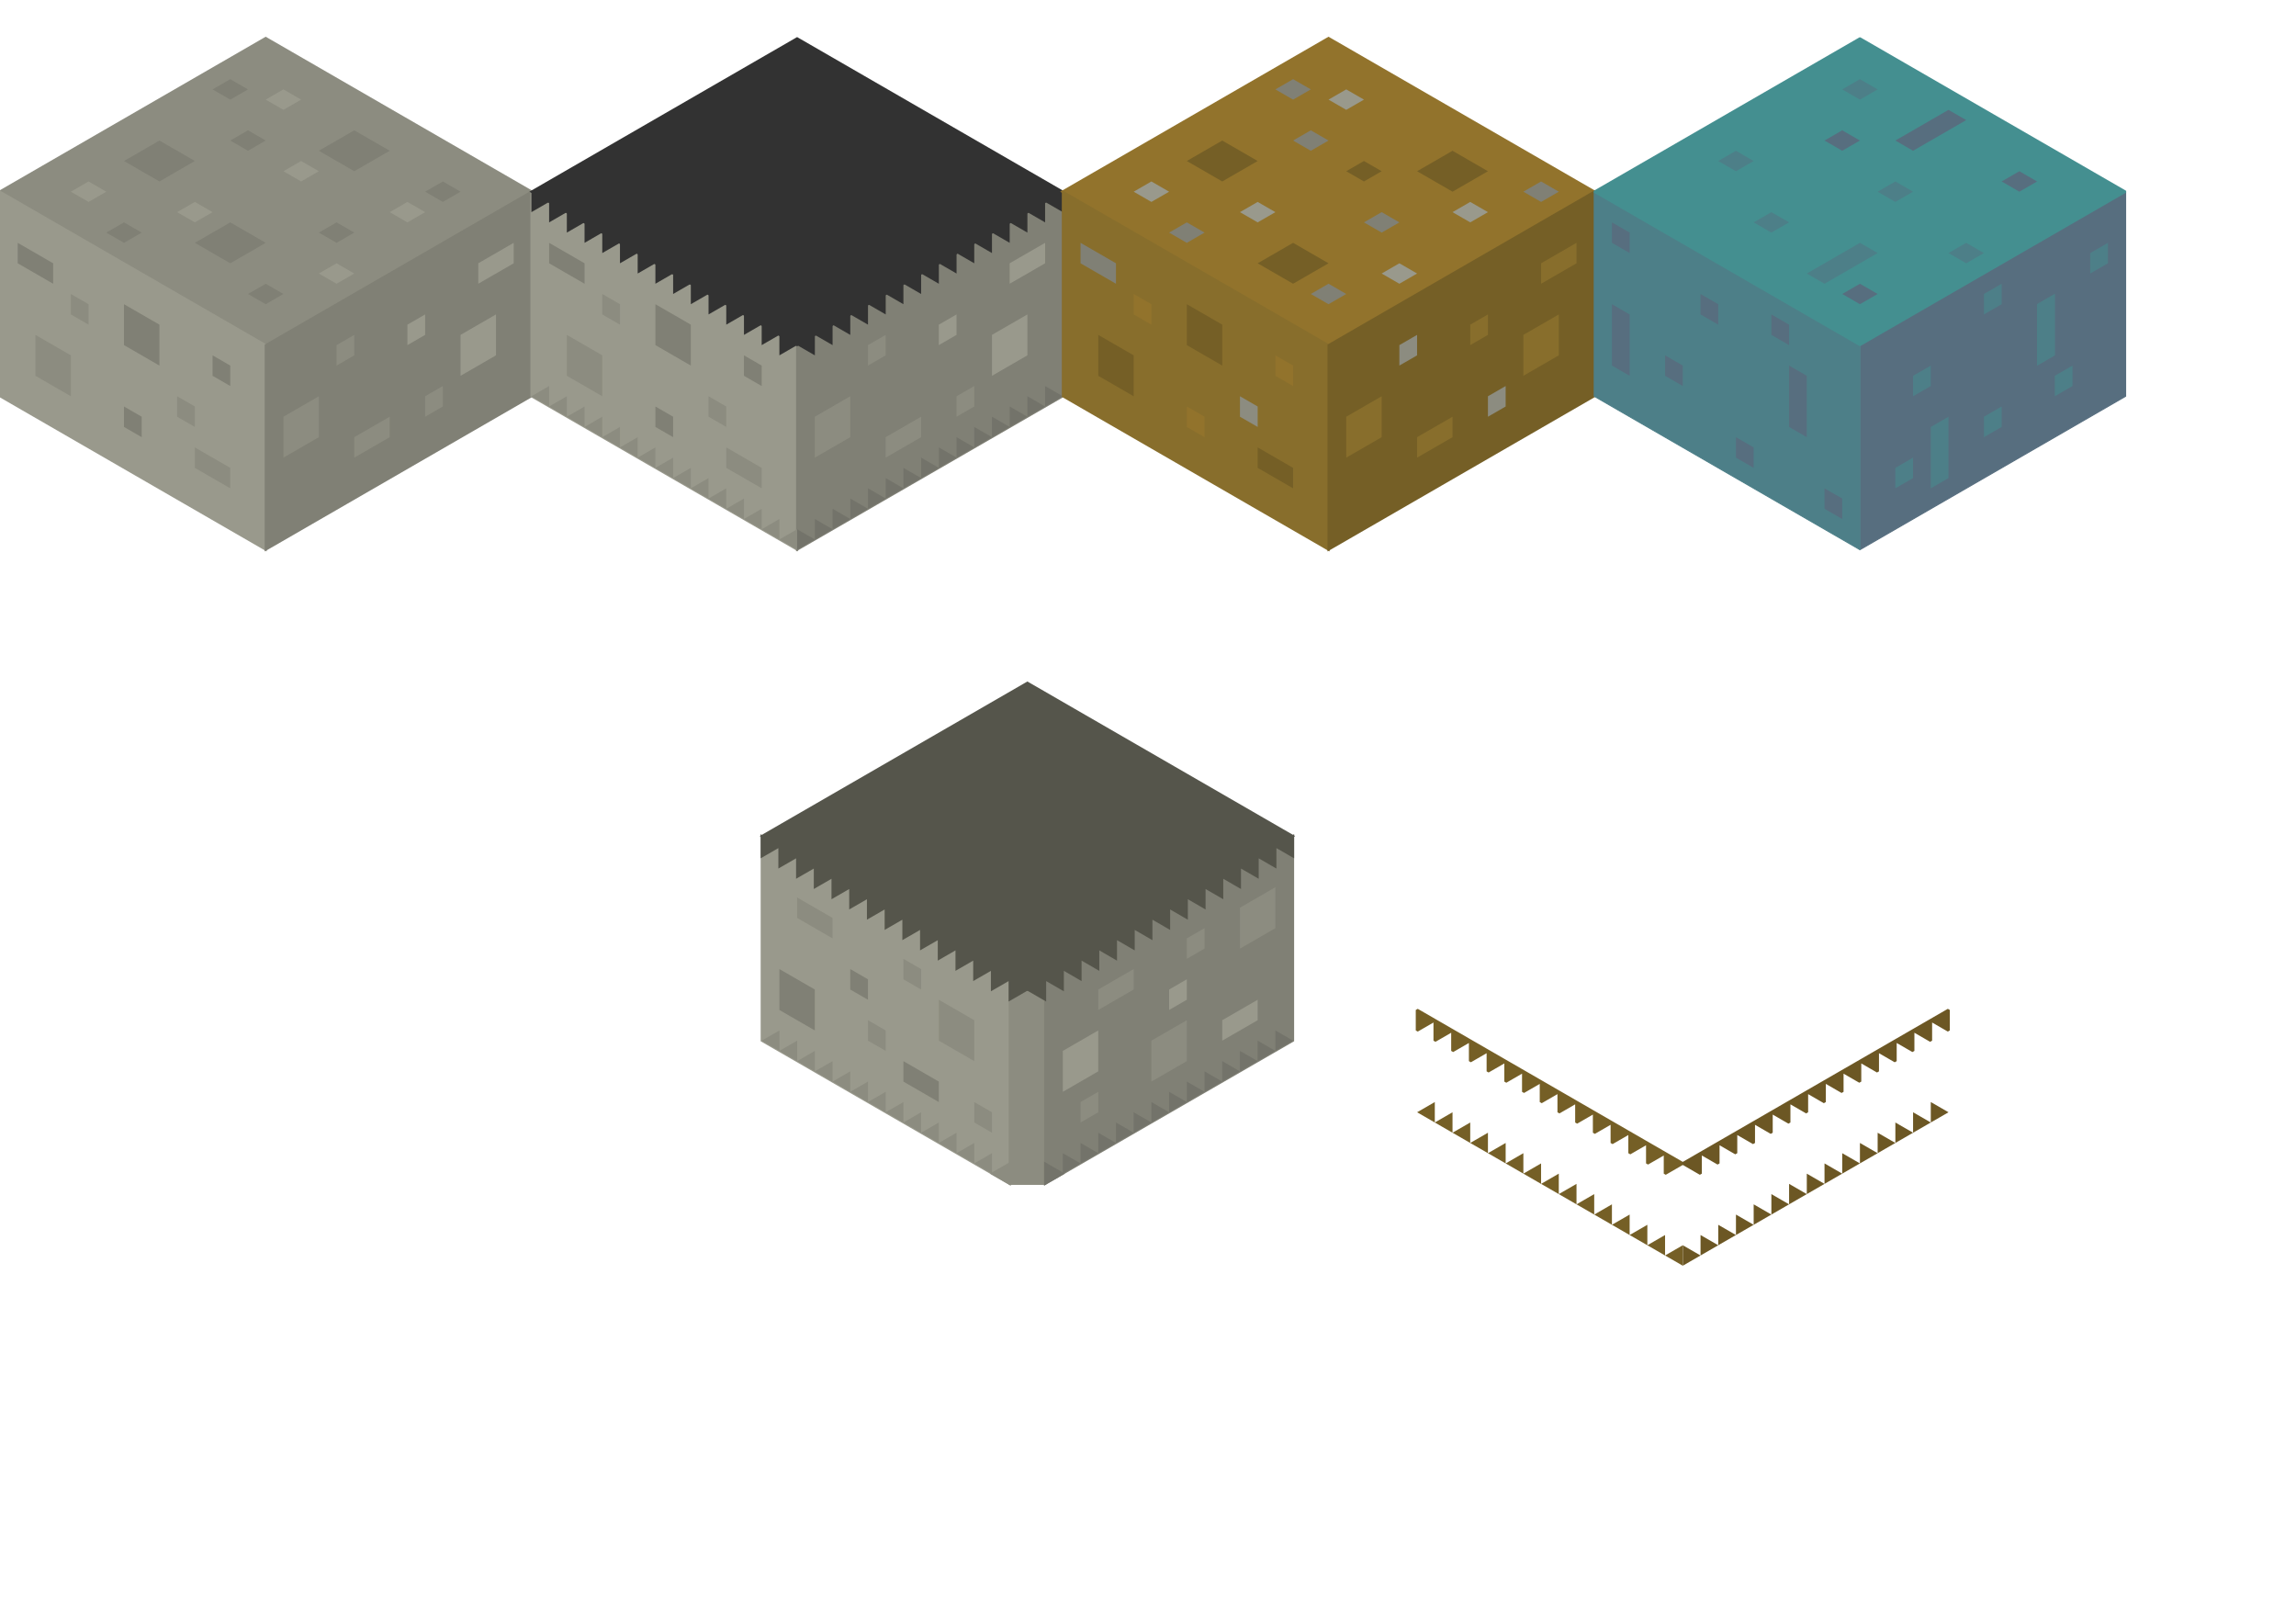 <?xml version="1.0" encoding="UTF-8" standalone="no"?>
<!-- Created with Inkscape (http://www.inkscape.org/) -->

<svg
   xmlns:osb="http://www.openswatchbook.org/uri/2009/osb"
   xmlns:dc="http://purl.org/dc/elements/1.1/"
   xmlns:cc="http://creativecommons.org/ns#"
   xmlns:rdf="http://www.w3.org/1999/02/22-rdf-syntax-ns#"
   xmlns:svg="http://www.w3.org/2000/svg"
   xmlns="http://www.w3.org/2000/svg"
   xmlns:sodipodi="http://sodipodi.sourceforge.net/DTD/sodipodi-0.dtd"
   xmlns:inkscape="http://www.inkscape.org/namespaces/inkscape"
   width="297mm"
   height="210mm"
   viewBox="0 0 297 210"
   version="1.1"
   id="svg8"
   inkscape:version="0.92.5 (2060ec1f9f, 2020-04-08)"
   sodipodi:docname="inside-basic-dungen.svg"
   inkscape:export-filename="/home/samuel/src/world-tree/res/img/light-grass-rock.png"
   inkscape:export-xdpi="96.071075"
   inkscape:export-ydpi="96.071075">
  <defs
     id="defs2">
    <linearGradient
       id="linearGradient6193"
       osb:paint="solid">
      <stop
         style="stop-color:#c37131;stop-opacity:1;"
         offset="0"
         id="stop6191" />
    </linearGradient>
  </defs>
  <sodipodi:namedview
     id="base"
     pagecolor="#ffffff"
     bordercolor="#666666"
     borderopacity="1.0"
     inkscape:pageopacity="0.0"
     inkscape:pageshadow="2"
     inkscape:zoom="1.8101934"
     inkscape:cx="442.36208"
     inkscape:cy="558.11984"
     inkscape:document-units="px"
     inkscape:current-layer="layer1"
     showgrid="true"
     objecttolerance="10000"
     guidetolerance="10000"
     inkscape:window-width="3840"
     inkscape:window-height="2079"
     inkscape:window-x="0"
     inkscape:window-y="44"
     inkscape:window-maximized="1">
    <inkscape:grid
       type="axonomgrid"
       id="grid10"
       units="px"
       empspacing="5"
       spacingy="2.646" />
  </sodipodi:namedview>
  <g
     inkscape:label="Layer 1"
     inkscape:groupmode="layer"
     id="layer1"
     transform="translate(0,-87)">
    <path
       style="fill:#8c8c80;fill-opacity:1;stroke:#8c8c80;stroke-width:0.344;stroke-linecap:butt;stroke-linejoin:miter;stroke-miterlimit:4;stroke-dasharray:none;stroke-opacity:1"
       d="M 34.37,91.948 2.4474915e-6,111.792 34.37,131.635 68.741,111.792 Z"
       id="path1625-6-5"
       inkscape:connector-curvature="0"
       inkscape:export-filename="/home/samuel/src/world-tree/res/img/basic-dungeon.png"
       inkscape:export-xdpi="96.071075"
       inkscape:export-ydpi="96.071075" />
    <path
       style="fill:#808075;fill-opacity:1;stroke:#000000;stroke-width:0;stroke-linecap:butt;stroke-linejoin:miter;stroke-miterlimit:0;stroke-dasharray:none;stroke-opacity:1"
       d="m 16.04,107.823 4.583,-2.646 4.583,2.646 -4.583,2.646 z"
       id="path6567-2-5-5-1-9-1-7-5"
       inkscape:connector-curvature="0"
       inkscape:export-filename="/home/samuel/src/world-tree/res/img/basic-dungeon.png"
       inkscape:export-xdpi="96.071075"
       inkscape:export-ydpi="96.071075" />
    <path
       style="fill:#808075;fill-opacity:1;stroke:#000000;stroke-width:0;stroke-linecap:butt;stroke-linejoin:miter;stroke-miterlimit:0;stroke-dasharray:none;stroke-opacity:1"
       d="m 41.244,106.5 4.583,-2.646 4.583,2.646 -4.583,2.646 z"
       id="path6567-2-5-5-1-9-8-5-4"
       inkscape:connector-curvature="0"
       inkscape:export-filename="/home/samuel/src/world-tree/res/img/basic-dungeon.png"
       inkscape:export-xdpi="96.071075"
       inkscape:export-ydpi="96.071075" />
    <path
       style="fill:#808075;fill-opacity:1;stroke:#000000;stroke-width:0;stroke-linecap:butt;stroke-linejoin:miter;stroke-miterlimit:0;stroke-dasharray:none;stroke-opacity:1"
       d="m 27.496,98.563 2.291,-1.323 2.291,1.323 -2.291,1.323 z"
       id="path6659-5-6-6-44-3-7"
       inkscape:connector-curvature="0"
       inkscape:export-filename="/home/samuel/src/world-tree/res/img/basic-dungeon.png"
       inkscape:export-xdpi="96.071075"
       inkscape:export-ydpi="96.071075" />
    <path
       style="fill:#808075;fill-opacity:1;stroke:#000000;stroke-width:0;stroke-linecap:butt;stroke-linejoin:miter;stroke-miterlimit:0;stroke-dasharray:none;stroke-opacity:1"
       d="m 32.079,125.021 2.291,-1.323 2.291,1.323 -2.291,1.323 z"
       id="path6659-5-6-6-3-5-6"
       inkscape:connector-curvature="0"
       inkscape:export-filename="/home/samuel/src/world-tree/res/img/basic-dungeon.png"
       inkscape:export-xdpi="96.071075"
       inkscape:export-ydpi="96.071075" />
    <path
       style="fill:#808075;fill-opacity:1;stroke:#000000;stroke-width:0;stroke-linecap:butt;stroke-linejoin:miter;stroke-miterlimit:0;stroke-dasharray:none;stroke-opacity:1"
       d="m 29.788,105.177 2.291,-1.323 2.291,1.323 -2.291,1.323 z"
       id="path6659-5-6-6-0-6-5"
       inkscape:connector-curvature="0"
       inkscape:export-filename="/home/samuel/src/world-tree/res/img/basic-dungeon.png"
       inkscape:export-xdpi="96.071075"
       inkscape:export-ydpi="96.071075" />
    <path
       style="fill:#808075;fill-opacity:1;stroke:#000000;stroke-width:0;stroke-linecap:butt;stroke-linejoin:miter;stroke-miterlimit:0;stroke-dasharray:none;stroke-opacity:1"
       d="m 41.244,117.083 2.291,-1.323 2.291,1.323 -2.291,1.323 z"
       id="path6659-5-6-6-78-2-6"
       inkscape:connector-curvature="0"
       inkscape:export-filename="/home/samuel/src/world-tree/res/img/basic-dungeon.png"
       inkscape:export-xdpi="96.071075"
       inkscape:export-ydpi="96.071075" />
    <path
       style="fill:#808075;fill-opacity:1;stroke:#000000;stroke-width:0;stroke-linecap:butt;stroke-linejoin:miter;stroke-miterlimit:0;stroke-dasharray:none;stroke-opacity:1"
       d="m 25.205,118.406 4.583,-2.646 4.583,2.646 -4.583,2.646 z"
       id="path6567-2-5-5-1-9-8-0-9-9"
       inkscape:connector-curvature="0"
       inkscape:export-filename="/home/samuel/src/world-tree/res/img/basic-dungeon.png"
       inkscape:export-xdpi="96.071075"
       inkscape:export-ydpi="96.071075" />
    <path
       style="fill:#808075;fill-opacity:1;stroke:#000000;stroke-width:0;stroke-linecap:butt;stroke-linejoin:miter;stroke-miterlimit:0;stroke-dasharray:none;stroke-opacity:1"
       d="m 54.993,111.792 2.291,-1.323 2.291,1.323 -2.291,1.323 z"
       id="path6659-5-6-6-3-6-1-3"
       inkscape:connector-curvature="0"
       inkscape:export-filename="/home/samuel/src/world-tree/res/img/basic-dungeon.png"
       inkscape:export-xdpi="96.071075"
       inkscape:export-ydpi="96.071075" />
    <path
       style="fill:#808075;fill-opacity:1;stroke:#000000;stroke-width:0;stroke-linecap:butt;stroke-linejoin:miter;stroke-miterlimit:0;stroke-dasharray:none;stroke-opacity:1"
       d="m 13.748,117.083 2.291,-1.323 2.291,1.323 -2.291,1.323 z"
       id="path6659-5-6-6-3-1-2-7"
       inkscape:connector-curvature="0"
       inkscape:export-filename="/home/samuel/src/world-tree/res/img/basic-dungeon.png"
       inkscape:export-xdpi="96.071075"
       inkscape:export-ydpi="96.071075" />
    <path
       style="fill:#99998c;fill-opacity:1;stroke:#99998c;stroke-width:0.265px;stroke-linecap:butt;stroke-linejoin:miter;stroke-opacity:1"
       d="M 2.4474915e-6,111.792 V 138.25 L 34.37,158.094 v -26.458 z"
       id="path1596-2-7-4"
       inkscape:connector-curvature="0"
       inkscape:export-filename="/home/samuel/src/world-tree/res/img/basic-dungeon.png"
       inkscape:export-xdpi="96.071075"
       inkscape:export-ydpi="96.071075" />
    <path
       style="fill:#808075;fill-opacity:1;stroke:#808075;stroke-width:0.265px;stroke-linecap:butt;stroke-linejoin:miter;stroke-opacity:1"
       d="m 68.741,111.792 v 26.458 l -34.37,19.844 v -26.458 z"
       id="path1573-3-0-0-5"
       inkscape:connector-curvature="0"
       inkscape:export-filename="/home/samuel/src/world-tree/res/img/basic-dungeon.png"
       inkscape:export-xdpi="96.071075"
       inkscape:export-ydpi="96.071075" />
    <path
       style="fill:#99998c;fill-opacity:1;stroke:#99998c;stroke-width:0;stroke-linecap:butt;stroke-linejoin:miter;stroke-miterlimit:0;stroke-dasharray:none;stroke-opacity:1"
       d="m 9.165,111.792 2.291,-1.323 2.291,1.323 -2.291,1.323 z"
       id="path6659-5-6-6-9-1-8-2"
       inkscape:connector-curvature="0"
       inkscape:export-filename="/home/samuel/src/world-tree/res/img/basic-dungeon.png"
       inkscape:export-xdpi="96.071075"
       inkscape:export-ydpi="96.071075" />
    <path
       style="fill:#99998c;fill-opacity:1;stroke:#8c8c80;stroke-width:0;stroke-linecap:butt;stroke-linejoin:miter;stroke-miterlimit:0;stroke-dasharray:none;stroke-opacity:1"
       d="m 36.662,109.146 2.291,-1.323 2.291,1.323 -2.291,1.323 z"
       id="path6659-5-6-6-9-04-0-9-5"
       inkscape:connector-curvature="0"
       inkscape:export-filename="/home/samuel/src/world-tree/res/img/basic-dungeon.png"
       inkscape:export-xdpi="96.071075"
       inkscape:export-ydpi="96.071075" />
    <path
       style="fill:#99998c;fill-opacity:1;stroke:#8c8c80;stroke-width:0;stroke-linecap:butt;stroke-linejoin:miter;stroke-miterlimit:0;stroke-dasharray:none;stroke-opacity:1"
       d="m 34.37,99.885 2.291,-1.323 2.291,1.323 -2.291,1.323 z"
       id="path6659-5-6-6-9-04-3-7-4"
       inkscape:connector-curvature="0"
       inkscape:export-filename="/home/samuel/src/world-tree/res/img/basic-dungeon.png"
       inkscape:export-xdpi="96.071075"
       inkscape:export-ydpi="96.071075" />
    <path
       style="fill:#99998c;fill-opacity:1;stroke:#99998c;stroke-width:0;stroke-linecap:butt;stroke-linejoin:miter;stroke-miterlimit:0;stroke-dasharray:none;stroke-opacity:1"
       d="m 50.41,114.438 2.291,-1.323 2.291,1.323 -2.291,1.323 z"
       id="path6659-5-6-6-9-044-3-7"
       inkscape:connector-curvature="0"
       inkscape:export-filename="/home/samuel/src/world-tree/res/img/basic-dungeon.png"
       inkscape:export-xdpi="96.071075"
       inkscape:export-ydpi="96.071075" />
    <path
       style="fill:#99998c;fill-opacity:1;stroke:#8c8c80;stroke-width:0;stroke-linecap:butt;stroke-linejoin:miter;stroke-miterlimit:0;stroke-dasharray:none;stroke-opacity:1"
       d="m 41.244,122.375 2.291,-1.323 2.291,1.323 -2.291,1.323 z"
       id="path6659-5-6-6-9-04-4-6-4"
       inkscape:connector-curvature="0"
       inkscape:export-filename="/home/samuel/src/world-tree/res/img/basic-dungeon.png"
       inkscape:export-xdpi="96.071075"
       inkscape:export-ydpi="96.071075" />
    <path
       style="fill:#99998c;fill-opacity:1;stroke:#8c8c80;stroke-width:0;stroke-linecap:butt;stroke-linejoin:miter;stroke-miterlimit:0;stroke-dasharray:none;stroke-opacity:1"
       d="m 22.914,114.438 2.291,-1.323 2.291,1.323 -2.291,1.323 z"
       id="path6659-5-6-6-9-04-47-1-4"
       inkscape:connector-curvature="0"
       inkscape:export-filename="/home/samuel/src/world-tree/res/img/basic-dungeon.png"
       inkscape:export-xdpi="96.071075"
       inkscape:export-ydpi="96.071075" />
    <path
       style="fill:#8c8c80;fill-opacity:1;stroke:#000000;stroke-width:0;stroke-linecap:butt;stroke-linejoin:miter;stroke-miterlimit:4;stroke-dasharray:none;stroke-opacity:1"
       d="m 36.662,140.896 v 5.292 l 4.583,-2.646 V 138.25 Z"
       id="path2381-5-9-9"
       inkscape:connector-curvature="0"
       inkscape:export-filename="/home/samuel/src/world-tree/res/img/basic-dungeon.png"
       inkscape:export-xdpi="96.071075"
       inkscape:export-ydpi="96.071075" />
    <path
       style="fill:#99998c;fill-opacity:1;stroke:#000000;stroke-width:0;stroke-linecap:butt;stroke-linejoin:miter;stroke-miterlimit:4;stroke-dasharray:none;stroke-opacity:1"
       d="m 61.867,121.052 4.583,-2.646 v 2.646 l -4.583,2.646 z"
       id="path2387-8-2"
       inkscape:connector-curvature="0"
       inkscape:export-filename="/home/samuel/src/world-tree/res/img/basic-dungeon.png"
       inkscape:export-xdpi="96.071075"
       inkscape:export-ydpi="96.071075" />
    <path
       style="fill:#8c8c80;fill-opacity:1;stroke:#000000;stroke-width:0;stroke-linecap:butt;stroke-linejoin:miter;stroke-miterlimit:4;stroke-dasharray:none;stroke-opacity:1"
       d="m 54.993,138.25 v 2.646 l 2.291,-1.323 v -2.646 z"
       id="path2385-9-85-3-2"
       inkscape:connector-curvature="0"
       inkscape:export-filename="/home/samuel/src/world-tree/res/img/basic-dungeon.png"
       inkscape:export-xdpi="96.071075"
       inkscape:export-ydpi="96.071075" />
    <path
       style="fill:#8c8c80;fill-opacity:1;stroke:#000000;stroke-width:0;stroke-linecap:butt;stroke-linejoin:miter;stroke-miterlimit:4;stroke-dasharray:none;stroke-opacity:1"
       d="m 43.536,131.635 v 2.646 l 2.291,-1.323 v -2.646 z"
       id="path2385-9-85-4"
       inkscape:connector-curvature="0"
       inkscape:export-filename="/home/samuel/src/world-tree/res/img/basic-dungeon.png"
       inkscape:export-xdpi="96.071075"
       inkscape:export-ydpi="96.071075" />
    <path
       style="fill:#8c8c80;fill-opacity:1;stroke:#000000;stroke-width:0;stroke-linecap:butt;stroke-linejoin:miter;stroke-miterlimit:4;stroke-dasharray:none;stroke-opacity:1"
       d="m 45.827,143.542 4.583,-2.646 v 2.646 l -4.583,2.646 z"
       id="path2387-4-3-7"
       inkscape:connector-curvature="0"
       inkscape:export-filename="/home/samuel/src/world-tree/res/img/basic-dungeon.png"
       inkscape:export-xdpi="96.071075"
       inkscape:export-ydpi="96.071075" />
    <path
       style="fill:#99998c;fill-opacity:1;stroke:#000000;stroke-width:0;stroke-linecap:butt;stroke-linejoin:miter;stroke-miterlimit:4;stroke-dasharray:none;stroke-opacity:1"
       d="m 59.575,130.312 v 5.292 l 4.583,-2.646 v -5.292 z"
       id="path2381-90-7"
       inkscape:connector-curvature="0"
       inkscape:export-filename="/home/samuel/src/world-tree/res/img/basic-dungeon.png"
       inkscape:export-xdpi="96.071075"
       inkscape:export-ydpi="96.071075" />
    <path
       style="fill:#99998c;fill-opacity:1;stroke:#000000;stroke-width:0;stroke-linecap:butt;stroke-linejoin:miter;stroke-miterlimit:4;stroke-dasharray:none;stroke-opacity:1"
       d="m 52.701,128.99 v 2.646 l 2.291,-1.323 v -2.646 z"
       id="path2385-09-6-5"
       inkscape:connector-curvature="0"
       inkscape:export-filename="/home/samuel/src/world-tree/res/img/basic-dungeon.png"
       inkscape:export-xdpi="96.071075"
       inkscape:export-ydpi="96.071075" />
    <path
       style="fill:#808075;fill-opacity:1;stroke:#000000;stroke-width:0;stroke-linecap:butt;stroke-linejoin:miter;stroke-miterlimit:4;stroke-dasharray:none;stroke-opacity:1"
       d="m 16.04,126.344 v 5.292 l 4.583,2.646 v -5.292 z"
       id="path2389-9-8-4"
       inkscape:connector-curvature="0"
       inkscape:export-filename="/home/samuel/src/world-tree/res/img/basic-dungeon.png"
       inkscape:export-xdpi="96.071075"
       inkscape:export-ydpi="96.071075" />
    <path
       style="fill:#8c8c80;fill-opacity:1;stroke:#000000;stroke-width:0;stroke-linecap:butt;stroke-linejoin:miter;stroke-miterlimit:4;stroke-dasharray:none;stroke-opacity:1"
       d="m 4.583,130.312 v 5.292 l 4.583,2.646 v -5.292 z"
       id="path2389-5-8"
       inkscape:connector-curvature="0"
       inkscape:export-filename="/home/samuel/src/world-tree/res/img/basic-dungeon.png"
       inkscape:export-xdpi="96.071075"
       inkscape:export-ydpi="96.071075" />
    <path
       style="fill:#808075;fill-opacity:1;stroke:#000000;stroke-width:0;stroke-linecap:butt;stroke-linejoin:miter;stroke-miterlimit:4;stroke-dasharray:none;stroke-opacity:1"
       d="m 2.291,118.406 4.583,2.646 v 2.646 l -4.583,-2.646 z"
       id="path2391-0-56-1"
       inkscape:connector-curvature="0"
       inkscape:export-filename="/home/samuel/src/world-tree/res/img/basic-dungeon.png"
       inkscape:export-xdpi="96.071075"
       inkscape:export-ydpi="96.071075" />
    <path
       style="fill:#8c8c80;fill-opacity:1;stroke:#000000;stroke-width:0;stroke-linecap:butt;stroke-linejoin:miter;stroke-miterlimit:4;stroke-dasharray:none;stroke-opacity:1"
       d="m 25.205,144.865 4.583,2.646 v 2.646 l -4.583,-2.646 z"
       id="path2391-9-2"
       inkscape:connector-curvature="0"
       inkscape:export-filename="/home/samuel/src/world-tree/res/img/basic-dungeon.png"
       inkscape:export-xdpi="96.071075"
       inkscape:export-ydpi="96.071075" />
    <path
       style="fill:#808075;fill-opacity:1;stroke:#000000;stroke-width:0;stroke-linecap:butt;stroke-linejoin:miter;stroke-miterlimit:4;stroke-dasharray:none;stroke-opacity:1"
       d="m 16.04,139.573 v 2.646 l 2.291,1.323 v -2.646 z"
       id="path2393-9-11-4-89"
       inkscape:connector-curvature="0"
       inkscape:export-filename="/home/samuel/src/world-tree/res/img/basic-dungeon.png"
       inkscape:export-xdpi="96.071075"
       inkscape:export-ydpi="96.071075" />
    <path
       style="fill:#808075;fill-opacity:1;stroke:#000000;stroke-width:0;stroke-linecap:butt;stroke-linejoin:miter;stroke-miterlimit:4;stroke-dasharray:none;stroke-opacity:1"
       d="m 27.496,132.958 v 2.646 l 2.291,1.323 v -2.646 z"
       id="path2393-9-11-3"
       inkscape:connector-curvature="0"
       inkscape:export-filename="/home/samuel/src/world-tree/res/img/basic-dungeon.png"
       inkscape:export-xdpi="96.071075"
       inkscape:export-ydpi="96.071075" />
    <path
       style="fill:#8c8c80;fill-opacity:1;stroke:#000000;stroke-width:0;stroke-linecap:butt;stroke-linejoin:miter;stroke-miterlimit:4;stroke-dasharray:none;stroke-opacity:1"
       d="m 9.165,125.021 v 2.646 l 2.291,1.323 v -2.646 z"
       id="path2393-8-6"
       inkscape:connector-curvature="0"
       inkscape:export-filename="/home/samuel/src/world-tree/res/img/basic-dungeon.png"
       inkscape:export-xdpi="96.071075"
       inkscape:export-ydpi="96.071075" />
    <path
       style="fill:#8c8c80;fill-opacity:1;stroke:#000000;stroke-width:0;stroke-linecap:butt;stroke-linejoin:miter;stroke-miterlimit:4;stroke-dasharray:none;stroke-opacity:1"
       d="m 22.914,138.25 v 2.646 l 2.291,1.323 v -2.646 z"
       id="path2393-8-8"
       inkscape:connector-curvature="0"
       inkscape:export-filename="/home/samuel/src/world-tree/res/img/basic-dungeon.png"
       inkscape:export-xdpi="96.071075"
       inkscape:export-ydpi="96.071075" />
    <path
       inkscape:connector-curvature="0"
       id="path2681"
       d="m 98.528,195.135 v 26.458 l 32.079,18.521 v -26.458 z"
       style="fill:#99998c;fill-opacity:1;stroke:#99998c;stroke-width:0.265px;stroke-linecap:butt;stroke-linejoin:miter;stroke-opacity:1"
       inkscape:export-filename="/home/grubbymitts69/src/world-tree/res/img/dungeon-wall.png"
       inkscape:export-xdpi="96.071075"
       inkscape:export-ydpi="96.071075" />
    <path
       inkscape:export-ydpi="96.071075"
       inkscape:export-xdpi="96.071075"
       inkscape:export-filename="/home/grubbymitts69/src/world-tree/res/img/dungeon-wall.png"
       inkscape:connector-curvature="0"
       id="path2683"
       d="m 135.19,213.656 v 26.458 h -4.583 v -26.458 z"
       style="fill:#8c8c80;fill-opacity:1;stroke:#8c8c80;stroke-width:0.265px;stroke-linecap:butt;stroke-linejoin:miter;stroke-opacity:1" />
    <path
       inkscape:connector-curvature="0"
       id="path2685"
       d="m 167.269,195.135 v 26.458 l -32.079,18.521 v -26.458 z"
       style="fill:#808075;fill-opacity:1;stroke:#808075;stroke-width:0.265px;stroke-linecap:butt;stroke-linejoin:miter;stroke-opacity:1"
       inkscape:export-filename="/home/grubbymitts69/src/world-tree/res/img/dungeon-wall.png"
       inkscape:export-xdpi="96.071075"
       inkscape:export-ydpi="96.071075" />
    <path
       inkscape:connector-curvature="0"
       id="path2687"
       d="m 132.899,175.292 -34.37,19.844 34.37,19.844 34.37,-19.844 z"
       style="fill:#55554b;fill-opacity:1;stroke:#55554b;stroke-width:0.265px;stroke-linecap:butt;stroke-linejoin:miter;stroke-opacity:1"
       inkscape:export-filename="/home/grubbymitts69/src/world-tree/res/img/dungeon-wall.png"
       inkscape:export-xdpi="96.071075"
       inkscape:export-ydpi="96.071075" />
    <path
       inkscape:connector-curvature="0"
       id="path2689"
       d="m 98.528,195.135 v 2.646 l 2.291,-1.323 v 2.646 l 2.291,-1.323 v 2.646 l 2.291,-1.323 v 2.646 l 2.291,-1.323 v 2.646 l 2.291,-1.323 v 2.646 l 2.291,-1.323 v 2.646 l 2.291,-1.323 v 2.646 l 2.291,-1.323 v 2.646 l 2.291,-1.323 v 2.646 l 2.291,-1.323 v 2.646 l 2.291,-1.323 v 2.646 l 2.291,-1.323 v 2.646 l 2.291,-1.323 v 2.646 l 2.291,-1.323 v 2.646 l 2.291,-1.323 z"
       style="fill:#55554b;fill-opacity:1;stroke:#55554b;stroke-width:0.265px;stroke-linecap:butt;stroke-linejoin:miter;stroke-opacity:1"
       inkscape:export-filename="/home/grubbymitts69/src/world-tree/res/img/dungeon-wall.png"
       inkscape:export-xdpi="96.071075"
       inkscape:export-ydpi="96.071075" />
    <path
       inkscape:connector-curvature="0"
       id="path2691"
       d="m 167.269,195.135 v 2.646 l -2.291,-1.323 v 2.646 l -2.291,-1.323 v 2.646 l -2.291,-1.323 v 2.646 l -2.291,-1.323 v 2.646 l -2.291,-1.323 v 2.646 l -2.291,-1.323 v 2.646 l -2.291,-1.323 v 2.646 l -2.291,-1.323 v 2.646 l -2.291,-1.323 v 2.646 l -2.291,-1.323 v 2.646 l -2.291,-1.323 v 2.646 l -2.291,-1.323 v 2.646 l -2.291,-1.323 v 2.646 l -2.291,-1.323 v 2.646 l -2.291,-1.323 z"
       style="fill:#55554b;fill-opacity:1;stroke:#55554b;stroke-width:0.265px;stroke-linecap:butt;stroke-linejoin:miter;stroke-opacity:1"
       inkscape:export-filename="/home/grubbymitts69/src/world-tree/res/img/dungeon-wall.png"
       inkscape:export-xdpi="96.071075"
       inkscape:export-ydpi="96.071075" />
    <path
       style="fill:#73736a;fill-opacity:1;stroke:#000000;stroke-width:0;stroke-linecap:butt;stroke-linejoin:miter;stroke-miterlimit:4;stroke-dasharray:none;stroke-opacity:1"
       d="m 137.482,238.792 v -2.646 l 2.291,1.323 v -2.646 l 2.291,1.323 v -2.646 l 2.291,1.323 v -2.646 l 2.291,1.323 v -2.646 l 2.291,1.323 v -2.646 l 2.291,1.323 v -2.646 l 2.291,1.323 v -2.646 l 2.291,1.323 v -2.646 l 2.291,1.323 v -2.646 l 2.291,1.323 v -2.646 l 2.291,1.323 v -2.646 l 2.291,1.323 v -2.646 l 2.291,1.323 z"
       id="path2693"
       inkscape:connector-curvature="0"
       inkscape:export-filename="/home/grubbymitts69/src/world-tree/res/img/dungeon-wall.png"
       inkscape:export-xdpi="96.071075"
       inkscape:export-ydpi="96.071075" />
    <path
       style="fill:#8c8c80;fill-opacity:1;stroke:#000000;stroke-width:0;stroke-linecap:butt;stroke-linejoin:miter;stroke-miterlimit:4;stroke-dasharray:none;stroke-opacity:1"
       d="m 128.316,238.792 v -2.646 l -2.291,1.323 v -2.646 l -2.291,1.323 v -2.646 l -2.291,1.323 v -2.646 l -2.291,1.323 v -2.646 l -2.291,1.323 v -2.646 l -2.291,1.323 v -2.646 l -2.291,1.323 v -2.646 l -2.291,1.323 v -2.646 l -2.291,1.323 v -2.646 l -2.291,1.323 v -2.646 l -2.291,1.323 v -2.646 l -2.291,1.323 v -2.646 l -2.291,1.323 z"
       id="path2695"
       inkscape:connector-curvature="0"
       inkscape:export-filename="/home/grubbymitts69/src/world-tree/res/img/dungeon-wall.png"
       inkscape:export-xdpi="96.071075"
       inkscape:export-ydpi="96.071075" />
    <path
       inkscape:connector-curvature="0"
       id="path2697"
       d="m 137.482,238.792 -2.291,-1.323 v 2.646 z"
       style="fill:#73736a;fill-opacity:1;stroke:#73736a;stroke-width:0.265px;stroke-linecap:butt;stroke-linejoin:miter;stroke-opacity:1"
       inkscape:export-filename="/home/grubbymitts69/src/world-tree/res/img/dungeon-wall.png"
       inkscape:export-xdpi="96.071075"
       inkscape:export-ydpi="96.071075" />
    <path
       inkscape:connector-curvature="0"
       id="path2699"
       d="m 128.316,238.792 2.291,-1.323 v 2.646 z"
       style="fill:#8c8c80;fill-opacity:1;stroke:#8c8c80;stroke-width:0.265px;stroke-linecap:butt;stroke-linejoin:miter;stroke-opacity:1"
       inkscape:export-filename="/home/grubbymitts69/src/world-tree/res/img/dungeon-wall.png"
       inkscape:export-xdpi="96.071075"
       inkscape:export-ydpi="96.071075" />
    <path
       style="fill:#99998c;fill-opacity:1;stroke:#000000;stroke-width:0;stroke-linecap:butt;stroke-linejoin:miter;stroke-miterlimit:4;stroke-dasharray:none;stroke-opacity:1"
       d="m 137.482,222.917 v 5.292 l 4.583,-2.646 v -5.292 z"
       id="path2701"
       inkscape:connector-curvature="0"
       inkscape:export-filename="/home/grubbymitts69/src/world-tree/res/img/dungeon-wall.png"
       inkscape:export-xdpi="96.071075"
       inkscape:export-ydpi="96.071075" />
    <path
       inkscape:export-ydpi="96.071075"
       inkscape:export-xdpi="96.071075"
       inkscape:export-filename="/home/grubbymitts69/src/world-tree/res/img/dungeon-wall.png"
       inkscape:connector-curvature="0"
       id="path2703"
       d="m 142.064,214.979 4.583,-2.646 v 2.646 l -4.583,2.646 z"
       style="fill:#8c8c80;fill-opacity:1;stroke:#000000;stroke-width:0;stroke-linecap:butt;stroke-linejoin:miter;stroke-miterlimit:4;stroke-dasharray:none;stroke-opacity:1" />
    <path
       style="fill:#99998c;fill-opacity:1;stroke:#000000;stroke-width:0;stroke-linecap:butt;stroke-linejoin:miter;stroke-miterlimit:4;stroke-dasharray:none;stroke-opacity:1"
       d="m 151.23,214.979 v 2.646 l 2.291,-1.323 v -2.646 z"
       id="path2705"
       inkscape:connector-curvature="0"
       inkscape:export-filename="/home/grubbymitts69/src/world-tree/res/img/dungeon-wall.png"
       inkscape:export-xdpi="96.071075"
       inkscape:export-ydpi="96.071075" />
    <path
       style="fill:#99998c;fill-opacity:1;stroke:#000000;stroke-width:0;stroke-linecap:butt;stroke-linejoin:miter;stroke-miterlimit:4;stroke-dasharray:none;stroke-opacity:1"
       d="m 158.104,218.948 4.583,-2.646 v 2.646 l -4.583,2.646 z"
       id="path2707"
       inkscape:connector-curvature="0"
       inkscape:export-filename="/home/grubbymitts69/src/world-tree/res/img/dungeon-wall.png"
       inkscape:export-xdpi="96.071075"
       inkscape:export-ydpi="96.071075" />
    <path
       style="fill:#8c8c80;fill-opacity:1;stroke:#000000;stroke-width:0;stroke-linecap:butt;stroke-linejoin:miter;stroke-miterlimit:4;stroke-dasharray:none;stroke-opacity:1"
       d="m 160.395,204.396 v 5.292 l 4.583,-2.646 v -5.292 z"
       id="path2709"
       inkscape:connector-curvature="0"
       inkscape:export-filename="/home/grubbymitts69/src/world-tree/res/img/dungeon-wall.png"
       inkscape:export-xdpi="96.071075"
       inkscape:export-ydpi="96.071075" />
    <path
       style="fill:#8c8c80;fill-opacity:1;stroke:#000000;stroke-width:0;stroke-linecap:butt;stroke-linejoin:miter;stroke-miterlimit:4;stroke-dasharray:none;stroke-opacity:1"
       d="m 153.521,208.365 v 2.646 l 2.291,-1.323 v -2.646 z"
       id="path2711"
       inkscape:connector-curvature="0"
       inkscape:export-filename="/home/grubbymitts69/src/world-tree/res/img/dungeon-wall.png"
       inkscape:export-xdpi="96.071075"
       inkscape:export-ydpi="96.071075" />
    <g
       transform="translate(27.496,6.7510111e-6)"
       id="g2715"
       inkscape:export-filename="/home/grubbymitts69/src/world-tree/res/img/dungeon-wall.png"
       inkscape:export-xdpi="96.071075"
       inkscape:export-ydpi="96.071075">
      <path
         inkscape:export-ydpi="96.071075"
         inkscape:export-xdpi="96.071075"
         inkscape:export-filename="/home/samuel/src/world-tree/res/img/rock.png"
         inkscape:connector-curvature="0"
         id="path2713"
         d="m 112.277,229.531 v 2.646 l 2.291,-1.323 v -2.646 z"
         style="fill:#8c8c80;fill-opacity:1;stroke:#000000;stroke-width:0;stroke-linecap:butt;stroke-linejoin:miter;stroke-miterlimit:4;stroke-dasharray:none;stroke-opacity:1" />
    </g>
    <path
       style="fill:#8c8c80;fill-opacity:1;stroke:#000000;stroke-width:0;stroke-linecap:butt;stroke-linejoin:miter;stroke-miterlimit:4;stroke-dasharray:none;stroke-opacity:1"
       d="m 121.442,216.302 v 5.292 l 4.583,2.646 v -5.292 z"
       id="path2717"
       inkscape:connector-curvature="0"
       inkscape:export-filename="/home/grubbymitts69/src/world-tree/res/img/dungeon-wall.png"
       inkscape:export-xdpi="96.071075"
       inkscape:export-ydpi="96.071075" />
    <path
       style="fill:#808075;fill-opacity:1;stroke:#000000;stroke-width:0;stroke-linecap:butt;stroke-linejoin:miter;stroke-miterlimit:4;stroke-dasharray:none;stroke-opacity:1"
       d="m 100.82,212.333 v 5.292 l 4.583,2.646 v -5.292 z"
       id="path2719"
       inkscape:connector-curvature="0"
       inkscape:export-filename="/home/grubbymitts69/src/world-tree/res/img/dungeon-wall.png"
       inkscape:export-xdpi="96.071075"
       inkscape:export-ydpi="96.071075" />
    <path
       inkscape:export-ydpi="96.071075"
       inkscape:export-xdpi="96.071075"
       inkscape:export-filename="/home/grubbymitts69/src/world-tree/res/img/dungeon-wall.png"
       inkscape:connector-curvature="0"
       id="path2721"
       d="m 103.111,203.073 4.583,2.646 v 2.646 l -4.583,-2.646 z"
       style="fill:#8c8c80;fill-opacity:1;stroke:#000000;stroke-width:0;stroke-linecap:butt;stroke-linejoin:miter;stroke-miterlimit:4;stroke-dasharray:none;stroke-opacity:1" />
    <path
       style="fill:#808075;fill-opacity:1;stroke:#000000;stroke-width:0;stroke-linecap:butt;stroke-linejoin:miter;stroke-miterlimit:4;stroke-dasharray:none;stroke-opacity:1"
       d="m 116.859,224.24 4.583,2.646 v 2.646 l -4.583,-2.646 z"
       id="path2723"
       inkscape:connector-curvature="0"
       inkscape:export-filename="/home/grubbymitts69/src/world-tree/res/img/dungeon-wall.png"
       inkscape:export-xdpi="96.071075"
       inkscape:export-ydpi="96.071075" />
    <path
       inkscape:export-ydpi="96.071075"
       inkscape:export-xdpi="96.071075"
       inkscape:export-filename="/home/grubbymitts69/src/world-tree/res/img/dungeon-wall.png"
       inkscape:connector-curvature="0"
       id="path2725"
       d="m 109.985,212.333 v 2.646 l 2.291,1.323 v -2.646 z"
       style="fill:#808075;fill-opacity:1;stroke:#000000;stroke-width:0;stroke-linecap:butt;stroke-linejoin:miter;stroke-miterlimit:4;stroke-dasharray:none;stroke-opacity:1" />
    <path
       style="fill:#8c8c80;fill-opacity:1;stroke:#000000;stroke-width:0;stroke-linecap:butt;stroke-linejoin:miter;stroke-miterlimit:4;stroke-dasharray:none;stroke-opacity:1"
       d="m 126.025,229.531 v 2.646 l 2.291,1.323 v -2.646 z"
       id="path2727"
       inkscape:connector-curvature="0"
       inkscape:export-filename="/home/grubbymitts69/src/world-tree/res/img/dungeon-wall.png"
       inkscape:export-xdpi="96.071075"
       inkscape:export-ydpi="96.071075" />
    <path
       inkscape:export-ydpi="96.071075"
       inkscape:export-xdpi="96.071075"
       inkscape:export-filename="/home/grubbymitts69/src/world-tree/res/img/dungeon-wall.png"
       inkscape:connector-curvature="0"
       id="path2729"
       d="m 148.938,221.594 v 5.292 l 4.583,-2.646 v -5.292 z"
       style="fill:#8c8c80;fill-opacity:1;stroke:#000000;stroke-width:0;stroke-linecap:butt;stroke-linejoin:miter;stroke-miterlimit:4;stroke-dasharray:none;stroke-opacity:1" />
    <path
       inkscape:export-ydpi="96.071075"
       inkscape:export-xdpi="96.071075"
       inkscape:export-filename="/home/grubbymitts69/src/world-tree/res/img/dungeon-wall.png"
       inkscape:connector-curvature="0"
       id="path2731"
       d="m 116.859,211.01 v 2.646 l 2.291,1.323 v -2.646 z"
       style="fill:#8c8c80;fill-opacity:1;stroke:#000000;stroke-width:0;stroke-linecap:butt;stroke-linejoin:miter;stroke-miterlimit:4;stroke-dasharray:none;stroke-opacity:1" />
    <path
       style="fill:#8c8c80;fill-opacity:1;stroke:#000000;stroke-width:0;stroke-linecap:butt;stroke-linejoin:miter;stroke-miterlimit:4;stroke-dasharray:none;stroke-opacity:1"
       d="m 112.277,218.948 v 2.646 l 2.291,1.323 v -2.646 z"
       id="path2733"
       inkscape:connector-curvature="0"
       inkscape:export-filename="/home/grubbymitts69/src/world-tree/res/img/dungeon-wall.png"
       inkscape:export-xdpi="96.071075"
       inkscape:export-ydpi="96.071075" />
    <path
       style="fill:#99998c;fill-opacity:1;stroke:#99998c;stroke-width:0.265px;stroke-linecap:butt;stroke-linejoin:miter;stroke-opacity:1"
       d="M 68.741,111.792 V 138.25 l 34.37,19.844 v -26.458 z"
       id="path1596-2-7-4-2"
       inkscape:connector-curvature="0"
       inkscape:export-filename="/home/samuel/src/world-tree/res/img/basic-dungeon.png"
       inkscape:export-xdpi="96.071075"
       inkscape:export-ydpi="96.071075" />
    <path
       style="fill:#808075;fill-opacity:1;stroke:#808075;stroke-width:0.265px;stroke-linecap:butt;stroke-linejoin:miter;stroke-opacity:1"
       d="M 137.482,111.792 V 138.25 l -34.37,19.844 v -26.458 z"
       id="path1573-3-0-0-5-7"
       inkscape:connector-curvature="0"
       inkscape:export-filename="/home/samuel/src/world-tree/res/img/basic-dungeon.png"
       inkscape:export-xdpi="96.071075"
       inkscape:export-ydpi="96.071075" />
    <path
       style="fill:#323232;fill-opacity:1;stroke:#8c8c80;stroke-width:0;stroke-linecap:butt;stroke-linejoin:miter;stroke-miterlimit:0;stroke-dasharray:none;stroke-opacity:1"
       d="m 68.741,111.792 v 2.646 l 2.291,-1.323 v 2.646 l 2.291,-1.323 v 2.646 l 2.291,-1.323 v 2.646 l 2.291,-1.323 v 2.646 l 2.291,-1.323 v 2.646 l 2.291,-1.323 v 2.646 l 2.291,-1.323 v 2.646 L 87.072,122.375 v 2.646 l 2.291,-1.323 v 2.646 l 2.291,-1.323 v 2.646 l 2.291,-1.323 v 2.646 l 2.291,-1.323 v 2.646 l 2.291,-1.323 v 2.646 l 2.291,-1.323 v 2.646 l 2.291,-1.323 z"
       id="path2074-3-2"
       inkscape:connector-curvature="0"
       inkscape:export-filename="/home/samuel/src/world-tree/res/img/basic-dungeon.png"
       inkscape:export-xdpi="96.071075"
       inkscape:export-ydpi="96.071075" />
    <path
       style="fill:#323232;fill-opacity:1;stroke:#73736a;stroke-width:0;stroke-linecap:butt;stroke-linejoin:miter;stroke-miterlimit:0;stroke-dasharray:none;stroke-opacity:1"
       d="m 137.482,111.792 v 2.646 l -2.291,-1.323 v 2.646 l -2.291,-1.323 v 2.646 l -2.291,-1.323 v 2.646 l -2.291,-1.323 v 2.646 l -2.291,-1.323 v 2.646 l -2.291,-1.323 v 2.646 l -2.291,-1.323 v 2.646 l -2.291,-1.323 v 2.646 l -2.291,-1.323 v 2.646 l -2.291,-1.323 v 2.646 l -2.291,-1.323 v 2.646 l -2.291,-1.323 v 2.646 l -2.291,-1.323 v 2.646 l -2.291,-1.323 v 2.646 l -2.291,-1.323 z"
       id="path2062-6-6"
       inkscape:connector-curvature="0"
       inkscape:export-filename="/home/samuel/src/world-tree/res/img/basic-dungeon.png"
       inkscape:export-xdpi="96.071075"
       inkscape:export-ydpi="96.071075" />
    <path
       style="fill:#73736a;fill-opacity:1;stroke:#000000;stroke-width:0;stroke-linecap:butt;stroke-linejoin:miter;stroke-miterlimit:4;stroke-dasharray:none;stroke-opacity:1"
       d="m 137.482,138.25 -2.291,-1.323 1e-5,2.646 -2.291,-1.323 v 2.646 l -2.291,-1.323 v 2.646 l -2.291,-1.323 v 2.646 l -2.291,-1.323 v 2.646 l -2.291,-1.323 v 2.646 l -2.291,-1.323 v 2.646 l -2.291,-1.323 v 2.646 l -2.291,-1.323 v 2.646 l -2.291,-1.323 v 2.646 l -2.291,-1.323 v 2.646 l -2.291,-1.323 v 2.646 l -2.291,-1.323 v 2.646 l -2.291,-1.323 v 2.646 l -2.291,-1.323 v 2.646 z"
       id="path1940-9-4-1"
       inkscape:connector-curvature="0"
       inkscape:export-filename="/home/samuel/src/world-tree/res/img/basic-dungeon.png"
       inkscape:export-xdpi="96.071075"
       inkscape:export-ydpi="96.071075" />
    <path
       style="fill:#8c8c80;fill-opacity:1;stroke:#000000;stroke-width:0;stroke-linecap:butt;stroke-linejoin:miter;stroke-miterlimit:4;stroke-dasharray:none;stroke-opacity:1"
       d="m 68.741,138.25 2.291,-1.323 1e-5,2.646 2.291,-1.323 v 2.646 l 2.291,-1.323 v 2.646 l 2.291,-1.323 v 2.646 l 2.291,-1.323 v 2.646 l 2.291,-1.323 v 2.646 l 2.291,-1.323 v 2.646 l 2.291,-1.323 v 2.646 l 2.291,-1.323 v 2.646 l 2.291,-1.323 v 2.646 l 2.291,-1.323 v 2.646 l 2.291,-1.323 v 2.646 l 2.291,-1.323 v 2.646 l 2.291,-1.323 v 2.646 l 2.291,-1.323 v 2.646 z"
       id="path1938-6-8"
       inkscape:connector-curvature="0"
       inkscape:export-filename="/home/samuel/src/world-tree/res/img/basic-dungeon.png"
       inkscape:export-xdpi="96.071075"
       inkscape:export-ydpi="96.071075" />
    <path
       style="fill:#8c8c80;fill-opacity:1;stroke:#000000;stroke-width:0;stroke-linecap:butt;stroke-linejoin:miter;stroke-miterlimit:4;stroke-dasharray:none;stroke-opacity:1"
       d="m 105.403,140.896 v 5.292 l 4.583,-2.646 V 138.25 Z"
       id="path2381-5-9-9-7"
       inkscape:connector-curvature="0"
       inkscape:export-filename="/home/samuel/src/world-tree/res/img/basic-dungeon.png"
       inkscape:export-xdpi="96.071075"
       inkscape:export-ydpi="96.071075" />
    <path
       style="fill:#99998c;fill-opacity:1;stroke:#000000;stroke-width:0;stroke-linecap:butt;stroke-linejoin:miter;stroke-miterlimit:4;stroke-dasharray:none;stroke-opacity:1"
       d="m 130.607,121.052 4.583,-2.646 v 2.646 l -4.583,2.646 z"
       id="path2387-8-2-9"
       inkscape:connector-curvature="0"
       inkscape:export-filename="/home/samuel/src/world-tree/res/img/basic-dungeon.png"
       inkscape:export-xdpi="96.071075"
       inkscape:export-ydpi="96.071075" />
    <path
       style="fill:#8c8c80;fill-opacity:1;stroke:#000000;stroke-width:0;stroke-linecap:butt;stroke-linejoin:miter;stroke-miterlimit:4;stroke-dasharray:none;stroke-opacity:1"
       d="m 123.733,138.25 v 2.646 l 2.291,-1.323 v -2.646 z"
       id="path2385-9-85-3-2-2"
       inkscape:connector-curvature="0"
       inkscape:export-filename="/home/samuel/src/world-tree/res/img/basic-dungeon.png"
       inkscape:export-xdpi="96.071075"
       inkscape:export-ydpi="96.071075" />
    <path
       style="fill:#8c8c80;fill-opacity:1;stroke:#000000;stroke-width:0;stroke-linecap:butt;stroke-linejoin:miter;stroke-miterlimit:4;stroke-dasharray:none;stroke-opacity:1"
       d="m 112.277,131.635 v 2.646 l 2.291,-1.323 v -2.646 z"
       id="path2385-9-85-4-0"
       inkscape:connector-curvature="0"
       inkscape:export-filename="/home/samuel/src/world-tree/res/img/basic-dungeon.png"
       inkscape:export-xdpi="96.071075"
       inkscape:export-ydpi="96.071075" />
    <path
       style="fill:#8c8c80;fill-opacity:1;stroke:#000000;stroke-width:0;stroke-linecap:butt;stroke-linejoin:miter;stroke-miterlimit:4;stroke-dasharray:none;stroke-opacity:1"
       d="m 114.568,143.542 4.583,-2.646 v 2.646 l -4.583,2.646 z"
       id="path2387-4-3-7-2"
       inkscape:connector-curvature="0"
       inkscape:export-filename="/home/samuel/src/world-tree/res/img/basic-dungeon.png"
       inkscape:export-xdpi="96.071075"
       inkscape:export-ydpi="96.071075" />
    <path
       style="fill:#99998c;fill-opacity:1;stroke:#000000;stroke-width:0;stroke-linecap:butt;stroke-linejoin:miter;stroke-miterlimit:4;stroke-dasharray:none;stroke-opacity:1"
       d="m 128.316,130.312 v 5.292 l 4.583,-2.646 v -5.292 z"
       id="path2381-90-7-3"
       inkscape:connector-curvature="0"
       inkscape:export-filename="/home/samuel/src/world-tree/res/img/basic-dungeon.png"
       inkscape:export-xdpi="96.071075"
       inkscape:export-ydpi="96.071075" />
    <path
       style="fill:#99998c;fill-opacity:1;stroke:#000000;stroke-width:0;stroke-linecap:butt;stroke-linejoin:miter;stroke-miterlimit:4;stroke-dasharray:none;stroke-opacity:1"
       d="m 121.442,128.99 v 2.646 l 2.291,-1.323 v -2.646 z"
       id="path2385-09-6-5-7"
       inkscape:connector-curvature="0"
       inkscape:export-filename="/home/samuel/src/world-tree/res/img/basic-dungeon.png"
       inkscape:export-xdpi="96.071075"
       inkscape:export-ydpi="96.071075" />
    <path
       style="fill:#808075;fill-opacity:1;stroke:#000000;stroke-width:0;stroke-linecap:butt;stroke-linejoin:miter;stroke-miterlimit:4;stroke-dasharray:none;stroke-opacity:1"
       d="m 84.78,126.344 v 5.292 l 4.583,2.646 v -5.292 z"
       id="path2389-9-8-4-5"
       inkscape:connector-curvature="0"
       inkscape:export-filename="/home/samuel/src/world-tree/res/img/basic-dungeon.png"
       inkscape:export-xdpi="96.071075"
       inkscape:export-ydpi="96.071075" />
    <path
       style="fill:#8c8c80;fill-opacity:1;stroke:#000000;stroke-width:0;stroke-linecap:butt;stroke-linejoin:miter;stroke-miterlimit:4;stroke-dasharray:none;stroke-opacity:1"
       d="m 73.324,130.312 v 5.292 l 4.583,2.646 v -5.292 z"
       id="path2389-5-8-9"
       inkscape:connector-curvature="0"
       inkscape:export-filename="/home/samuel/src/world-tree/res/img/basic-dungeon.png"
       inkscape:export-xdpi="96.071075"
       inkscape:export-ydpi="96.071075" />
    <path
       style="fill:#808075;fill-opacity:1;stroke:#000000;stroke-width:0;stroke-linecap:butt;stroke-linejoin:miter;stroke-miterlimit:4;stroke-dasharray:none;stroke-opacity:1"
       d="m 71.032,118.406 4.583,2.646 v 2.646 l -4.583,-2.646 z"
       id="path2391-0-56-1-2"
       inkscape:connector-curvature="0"
       inkscape:export-filename="/home/samuel/src/world-tree/res/img/basic-dungeon.png"
       inkscape:export-xdpi="96.071075"
       inkscape:export-ydpi="96.071075" />
    <path
       style="fill:#8c8c80;fill-opacity:1;stroke:#000000;stroke-width:0;stroke-linecap:butt;stroke-linejoin:miter;stroke-miterlimit:4;stroke-dasharray:none;stroke-opacity:1"
       d="m 93.946,144.865 4.583,2.646 v 2.646 l -4.583,-2.646 z"
       id="path2391-9-2-2"
       inkscape:connector-curvature="0"
       inkscape:export-filename="/home/samuel/src/world-tree/res/img/basic-dungeon.png"
       inkscape:export-xdpi="96.071075"
       inkscape:export-ydpi="96.071075" />
    <path
       style="fill:#808075;fill-opacity:1;stroke:#000000;stroke-width:0;stroke-linecap:butt;stroke-linejoin:miter;stroke-miterlimit:4;stroke-dasharray:none;stroke-opacity:1"
       d="m 84.78,139.573 v 2.646 l 2.291,1.323 v -2.646 z"
       id="path2393-9-11-4-89-8"
       inkscape:connector-curvature="0"
       inkscape:export-filename="/home/samuel/src/world-tree/res/img/basic-dungeon.png"
       inkscape:export-xdpi="96.071075"
       inkscape:export-ydpi="96.071075" />
    <path
       style="fill:#808075;fill-opacity:1;stroke:#000000;stroke-width:0;stroke-linecap:butt;stroke-linejoin:miter;stroke-miterlimit:4;stroke-dasharray:none;stroke-opacity:1"
       d="m 96.237,132.958 v 2.646 l 2.291,1.323 v -2.646 z"
       id="path2393-9-11-3-9"
       inkscape:connector-curvature="0"
       inkscape:export-filename="/home/samuel/src/world-tree/res/img/basic-dungeon.png"
       inkscape:export-xdpi="96.071075"
       inkscape:export-ydpi="96.071075" />
    <path
       style="fill:#8c8c80;fill-opacity:1;stroke:#000000;stroke-width:0;stroke-linecap:butt;stroke-linejoin:miter;stroke-miterlimit:4;stroke-dasharray:none;stroke-opacity:1"
       d="m 77.906,125.021 v 2.646 l 2.291,1.323 v -2.646 z"
       id="path2393-8-6-7"
       inkscape:connector-curvature="0"
       inkscape:export-filename="/home/samuel/src/world-tree/res/img/basic-dungeon.png"
       inkscape:export-xdpi="96.071075"
       inkscape:export-ydpi="96.071075" />
    <path
       style="fill:#8c8c80;fill-opacity:1;stroke:#000000;stroke-width:0;stroke-linecap:butt;stroke-linejoin:miter;stroke-miterlimit:4;stroke-dasharray:none;stroke-opacity:1"
       d="m 91.654,138.25 v 2.646 l 2.291,1.323 v -2.646 z"
       id="path2393-8-8-3"
       inkscape:connector-curvature="0"
       inkscape:export-filename="/home/samuel/src/world-tree/res/img/basic-dungeon.png"
       inkscape:export-xdpi="96.071075"
       inkscape:export-ydpi="96.071075" />
    <path
       inkscape:connector-curvature="0"
       id="path2687-6"
       d="m 103.111,91.948 -34.37,19.844 34.37,19.844 34.37,-19.844 z"
       style="fill:#323232;fill-opacity:1;stroke:#323232;stroke-width:0.265px;stroke-linecap:butt;stroke-linejoin:miter;stroke-opacity:1"
       inkscape:export-filename="/home/samuel/src/world-tree/res/img/basic-dungeon.png"
       inkscape:export-xdpi="96.071075"
       inkscape:export-ydpi="96.071075" />
    <path
       style="fill:#92732c;fill-opacity:1;stroke:#92732c;stroke-width:0.344;stroke-linecap:butt;stroke-linejoin:miter;stroke-miterlimit:4;stroke-dasharray:none;stroke-opacity:1"
       d="m 171.852,91.948 -34.37,19.844 34.37,19.844 34.37,-19.844 z"
       id="path1625-6-5-1"
       inkscape:connector-curvature="0"
       inkscape:export-filename="/home/samuel/src/world-tree/res/img/basic-dungeon.png"
       inkscape:export-xdpi="96.071075"
       inkscape:export-ydpi="96.071075" />
    <path
       style="fill:#755f26;fill-opacity:1;stroke:#000000;stroke-width:0;stroke-linecap:butt;stroke-linejoin:miter;stroke-miterlimit:0;stroke-dasharray:none;stroke-opacity:1"
       d="m 153.521,107.823 4.583,-2.646 4.583,2.646 -4.583,2.646 z"
       id="path6567-2-5-5-1-9-1-7-5-2"
       inkscape:connector-curvature="0"
       inkscape:export-filename="/home/samuel/src/world-tree/res/img/basic-dungeon.png"
       inkscape:export-xdpi="96.071075"
       inkscape:export-ydpi="96.071075" />
    <path
       style="fill:#755f26;fill-opacity:1;stroke:#000000;stroke-width:0;stroke-linecap:butt;stroke-linejoin:miter;stroke-miterlimit:0;stroke-dasharray:none;stroke-opacity:1"
       d="m 183.309,109.146 4.583,-2.646 4.583,2.646 -4.583,2.646 z"
       id="path6567-2-5-5-1-9-8-5-4-9"
       inkscape:connector-curvature="0"
       inkscape:export-filename="/home/samuel/src/world-tree/res/img/basic-dungeon.png"
       inkscape:export-xdpi="96.071075"
       inkscape:export-ydpi="96.071075" />
    <path
       style="fill:#808075;fill-opacity:1;stroke:#000000;stroke-width:0;stroke-linecap:butt;stroke-linejoin:miter;stroke-miterlimit:0;stroke-dasharray:none;stroke-opacity:1"
       d="m 164.978,98.563 2.291,-1.323 2.291,1.323 -2.291,1.323 z"
       id="path6659-5-6-6-44-3-7-3"
       inkscape:connector-curvature="0"
       inkscape:export-filename="/home/samuel/src/world-tree/res/img/basic-dungeon.png"
       inkscape:export-xdpi="96.071075"
       inkscape:export-ydpi="96.071075" />
    <path
       style="fill:#808075;fill-opacity:1;stroke:#000000;stroke-width:0;stroke-linecap:butt;stroke-linejoin:miter;stroke-miterlimit:0;stroke-dasharray:none;stroke-opacity:1"
       d="m 169.561,125.021 2.291,-1.323 2.291,1.323 -2.291,1.323 z"
       id="path6659-5-6-6-3-5-6-1"
       inkscape:connector-curvature="0"
       inkscape:export-filename="/home/samuel/src/world-tree/res/img/basic-dungeon.png"
       inkscape:export-xdpi="96.071075"
       inkscape:export-ydpi="96.071075" />
    <path
       style="fill:#808075;fill-opacity:1;stroke:#000000;stroke-width:0;stroke-linecap:butt;stroke-linejoin:miter;stroke-miterlimit:0;stroke-dasharray:none;stroke-opacity:1"
       d="m 167.269,105.177 2.291,-1.323 2.291,1.323 -2.291,1.323 z"
       id="path6659-5-6-6-0-6-5-9"
       inkscape:connector-curvature="0"
       inkscape:export-filename="/home/samuel/src/world-tree/res/img/basic-dungeon.png"
       inkscape:export-xdpi="96.071075"
       inkscape:export-ydpi="96.071075" />
    <path
       style="fill:#808075;fill-opacity:1;stroke:#000000;stroke-width:0;stroke-linecap:butt;stroke-linejoin:miter;stroke-miterlimit:0;stroke-dasharray:none;stroke-opacity:1"
       d="m 176.435,115.76 2.291,-1.323 2.291,1.323 -2.291,1.323 z"
       id="path6659-5-6-6-78-2-6-4"
       inkscape:connector-curvature="0"
       inkscape:export-filename="/home/samuel/src/world-tree/res/img/basic-dungeon.png"
       inkscape:export-xdpi="96.071075"
       inkscape:export-ydpi="96.071075" />
    <path
       style="fill:#755f26;fill-opacity:1;stroke:#000000;stroke-width:0;stroke-linecap:butt;stroke-linejoin:miter;stroke-miterlimit:0;stroke-dasharray:none;stroke-opacity:1"
       d="m 162.686,121.052 4.583,-2.646 4.583,2.646 -4.583,2.646 z"
       id="path6567-2-5-5-1-9-8-0-9-9-7"
       inkscape:connector-curvature="0"
       inkscape:export-filename="/home/samuel/src/world-tree/res/img/basic-dungeon.png"
       inkscape:export-xdpi="96.071075"
       inkscape:export-ydpi="96.071075" />
    <path
       style="fill:#808075;fill-opacity:1;stroke:#000000;stroke-width:0;stroke-linecap:butt;stroke-linejoin:miter;stroke-miterlimit:0;stroke-dasharray:none;stroke-opacity:1"
       d="m 197.057,111.792 2.291,-1.323 2.291,1.323 -2.291,1.323 z"
       id="path6659-5-6-6-3-6-1-3-8"
       inkscape:connector-curvature="0"
       inkscape:export-filename="/home/samuel/src/world-tree/res/img/basic-dungeon.png"
       inkscape:export-xdpi="96.071075"
       inkscape:export-ydpi="96.071075" />
    <path
       style="fill:#808075;fill-opacity:1;stroke:#000000;stroke-width:0;stroke-linecap:butt;stroke-linejoin:miter;stroke-miterlimit:0;stroke-dasharray:none;stroke-opacity:1"
       d="m 151.23,117.083 2.291,-1.323 2.291,1.323 -2.291,1.323 z"
       id="path6659-5-6-6-3-1-2-7-4"
       inkscape:connector-curvature="0"
       inkscape:export-filename="/home/samuel/src/world-tree/res/img/basic-dungeon.png"
       inkscape:export-xdpi="96.071075"
       inkscape:export-ydpi="96.071075" />
    <path
       style="fill:#886e2c;fill-opacity:1;stroke:#886e2c;stroke-width:0.265px;stroke-linecap:butt;stroke-linejoin:miter;stroke-opacity:1"
       d="m 137.482,111.792 v 26.458 l 34.37,19.844 v -26.458 z"
       id="path1596-2-7-4-5"
       inkscape:connector-curvature="0"
       inkscape:export-filename="/home/samuel/src/world-tree/res/img/basic-dungeon.png"
       inkscape:export-xdpi="96.071075"
       inkscape:export-ydpi="96.071075" />
    <path
       style="fill:#755f26;fill-opacity:1;stroke:#755f26;stroke-width:0.265px;stroke-linecap:butt;stroke-linejoin:miter;stroke-opacity:1"
       d="m 206.222,111.792 v 26.458 l -34.37,19.844 v -26.458 z"
       id="path1573-3-0-0-5-0"
       inkscape:connector-curvature="0"
       inkscape:export-filename="/home/samuel/src/world-tree/res/img/basic-dungeon.png"
       inkscape:export-xdpi="96.071075"
       inkscape:export-ydpi="96.071075" />
    <path
       style="fill:#99998c;fill-opacity:1;stroke:#99998c;stroke-width:0;stroke-linecap:butt;stroke-linejoin:miter;stroke-miterlimit:0;stroke-dasharray:none;stroke-opacity:1"
       d="m 146.647,111.792 2.291,-1.323 2.291,1.323 -2.291,1.323 z"
       id="path6659-5-6-6-9-1-8-2-3"
       inkscape:connector-curvature="0"
       inkscape:export-filename="/home/samuel/src/world-tree/res/img/basic-dungeon.png"
       inkscape:export-xdpi="96.071075"
       inkscape:export-ydpi="96.071075" />
    <path
       style="fill:#755f26;fill-opacity:1;stroke:#8c8c80;stroke-width:0;stroke-linecap:butt;stroke-linejoin:miter;stroke-miterlimit:0;stroke-dasharray:none;stroke-opacity:1"
       d="m 174.143,109.146 2.291,-1.323 2.291,1.323 -2.291,1.323 z"
       id="path6659-5-6-6-9-04-0-9-5-6"
       inkscape:connector-curvature="0"
       inkscape:export-filename="/home/samuel/src/world-tree/res/img/basic-dungeon.png"
       inkscape:export-xdpi="96.071075"
       inkscape:export-ydpi="96.071075" />
    <path
       style="fill:#99998c;fill-opacity:1;stroke:#8c8c80;stroke-width:0;stroke-linecap:butt;stroke-linejoin:miter;stroke-miterlimit:0;stroke-dasharray:none;stroke-opacity:1"
       d="m 171.852,99.885 2.291,-1.323 2.291,1.323 -2.291,1.323 z"
       id="path6659-5-6-6-9-04-3-7-4-1"
       inkscape:connector-curvature="0"
       inkscape:export-filename="/home/samuel/src/world-tree/res/img/basic-dungeon.png"
       inkscape:export-xdpi="96.071075"
       inkscape:export-ydpi="96.071075" />
    <path
       style="fill:#99998c;fill-opacity:1;stroke:#99998c;stroke-width:0;stroke-linecap:butt;stroke-linejoin:miter;stroke-miterlimit:0;stroke-dasharray:none;stroke-opacity:1"
       d="m 187.891,114.438 2.291,-1.323 2.291,1.323 -2.291,1.323 z"
       id="path6659-5-6-6-9-044-3-7-0"
       inkscape:connector-curvature="0"
       inkscape:export-filename="/home/samuel/src/world-tree/res/img/basic-dungeon.png"
       inkscape:export-xdpi="96.071075"
       inkscape:export-ydpi="96.071075" />
    <path
       style="fill:#99998c;fill-opacity:1;stroke:#8c8c80;stroke-width:0;stroke-linecap:butt;stroke-linejoin:miter;stroke-miterlimit:0;stroke-dasharray:none;stroke-opacity:1"
       d="m 178.726,122.375 2.291,-1.323 2.291,1.323 -2.291,1.323 z"
       id="path6659-5-6-6-9-04-4-6-4-6"
       inkscape:connector-curvature="0"
       inkscape:export-filename="/home/samuel/src/world-tree/res/img/basic-dungeon.png"
       inkscape:export-xdpi="96.071075"
       inkscape:export-ydpi="96.071075" />
    <path
       style="fill:#99998c;fill-opacity:1;stroke:#8c8c80;stroke-width:0;stroke-linecap:butt;stroke-linejoin:miter;stroke-miterlimit:0;stroke-dasharray:none;stroke-opacity:1"
       d="m 160.395,114.438 2.291,-1.323 2.291,1.323 -2.291,1.323 z"
       id="path6659-5-6-6-9-04-47-1-4-3"
       inkscape:connector-curvature="0"
       inkscape:export-filename="/home/samuel/src/world-tree/res/img/basic-dungeon.png"
       inkscape:export-xdpi="96.071075"
       inkscape:export-ydpi="96.071075" />
    <path
       style="fill:#755f26;fill-opacity:1;stroke:#755f26;stroke-width:0.344;stroke-linecap:butt;stroke-linejoin:miter;stroke-miterlimit:0;stroke-dasharray:none;stroke-opacity:1"
       d="m 183.309,217.625 v 2.646 l 2.291,-1.323 v 2.646 l 2.291,-1.323 v 2.646 l 2.291,-1.323 v 2.646 l 2.291,-1.323 v 2.646 l 2.291,-1.323 v 2.646 l 2.291,-1.323 v 2.646 l 2.291,-1.323 v 2.646 l 2.291,-1.323 v 2.646 l 2.291,-1.323 v 2.646 l 2.291,-1.323 V 233.5 l 2.291,-1.323 v 2.646 L 210.805,233.5 v 2.646 l 2.291,-1.323 v 2.646 l 2.291,-1.323 v 2.646 l 2.291,-1.323 z"
       id="path2074-3-20"
       inkscape:connector-curvature="0"
       inkscape:export-filename="/home/samuel/src/world-tree/res/img/basic-dungeon.png"
       inkscape:export-xdpi="96.071075"
       inkscape:export-ydpi="96.071075" />
    <path
       style="fill:#6c5724;fill-opacity:1;stroke:#6c5724;stroke-width:0.344;stroke-linecap:butt;stroke-linejoin:miter;stroke-miterlimit:0;stroke-dasharray:none;stroke-opacity:1"
       d="m 252.049,217.625 v 2.646 l -2.291,-1.323 v 2.646 l -2.291,-1.323 v 2.646 l -2.291,-1.323 v 2.646 l -2.291,-1.323 v 2.646 l -2.291,-1.323 v 2.646 l -2.291,-1.323 v 2.646 l -2.291,-1.323 v 2.646 l -2.291,-1.323 v 2.646 l -2.291,-1.323 v 2.646 l -2.291,-1.323 V 233.5 l -2.291,-1.323 v 2.646 L 224.553,233.5 v 2.646 l -2.291,-1.323 v 2.646 l -2.291,-1.323 v 2.646 l -2.291,-1.323 z"
       id="path2062-6-61"
       inkscape:connector-curvature="0"
       inkscape:export-filename="/home/samuel/src/world-tree/res/img/basic-dungeon.png"
       inkscape:export-xdpi="96.071075"
       inkscape:export-ydpi="96.071075" />
    <path
       style="fill:#6c5724;fill-opacity:1;stroke:#000000;stroke-width:0;stroke-linecap:butt;stroke-linejoin:miter;stroke-miterlimit:4;stroke-dasharray:none;stroke-opacity:1"
       d="m 252.049,230.854 -2.291,-1.323 1e-5,2.646 -2.291,-1.323 V 233.5 l -2.291,-1.323 v 2.646 L 242.884,233.5 v 2.646 l -2.291,-1.323 v 2.646 l -2.291,-1.323 v 2.646 l -2.291,-1.323 v 2.646 l -2.291,-1.323 v 2.646 l -2.291,-1.323 v 2.646 l -2.291,-1.323 v 2.646 l -2.291,-1.323 v 2.646 l -2.291,-1.323 v 2.646 l -2.291,-1.323 v 2.646 l -2.291,-1.323 v 2.646 l -2.291,-1.323 v 2.646 z"
       id="path1940-9-4-5"
       inkscape:connector-curvature="0"
       inkscape:export-filename="/home/samuel/src/world-tree/res/img/basic-dungeon.png"
       inkscape:export-xdpi="96.071075"
       inkscape:export-ydpi="96.071075" />
    <path
       style="fill:#755f26;fill-opacity:1;stroke:#000000;stroke-width:0;stroke-linecap:butt;stroke-linejoin:miter;stroke-miterlimit:4;stroke-dasharray:none;stroke-opacity:1"
       d="m 183.309,230.854 2.291,-1.323 10e-6,2.646 2.291,-1.323 V 233.5 l 2.291,-1.323 v 2.646 L 192.474,233.5 v 2.646 l 2.291,-1.323 v 2.646 l 2.291,-1.323 v 2.646 l 2.291,-1.323 v 2.646 l 2.291,-1.323 v 2.646 l 2.291,-1.323 v 2.646 l 2.291,-1.323 v 2.646 l 2.291,-1.323 v 2.646 l 2.291,-1.323 v 2.646 l 2.291,-1.323 v 2.646 l 2.291,-1.323 v 2.646 l 2.291,-1.323 v 2.646 z"
       id="path1938-6-5"
       inkscape:connector-curvature="0"
       inkscape:export-filename="/home/samuel/src/world-tree/res/img/basic-dungeon.png"
       inkscape:export-xdpi="96.071075"
       inkscape:export-ydpi="96.071075" />
    <path
       style="fill:#886e2c;fill-opacity:1;stroke:#000000;stroke-width:0;stroke-linecap:butt;stroke-linejoin:miter;stroke-miterlimit:4;stroke-dasharray:none;stroke-opacity:1"
       d="m 174.143,140.896 v 5.292 l 4.583,-2.646 v -5.292 z"
       id="path2381-5-9-9-4"
       inkscape:connector-curvature="0"
       inkscape:export-filename="/home/samuel/src/world-tree/res/img/basic-dungeon.png"
       inkscape:export-xdpi="96.071075"
       inkscape:export-ydpi="96.071075" />
    <path
       style="fill:#886e2c;fill-opacity:1;stroke:#000000;stroke-width:0;stroke-linecap:butt;stroke-linejoin:miter;stroke-miterlimit:4;stroke-dasharray:none;stroke-opacity:1"
       d="m 199.348,121.052 4.583,-2.646 v 2.646 l -4.583,2.646 z"
       id="path2387-8-2-7"
       inkscape:connector-curvature="0"
       inkscape:export-filename="/home/samuel/src/world-tree/res/img/basic-dungeon.png"
       inkscape:export-xdpi="96.071075"
       inkscape:export-ydpi="96.071075" />
    <path
       style="fill:#8c8c80;fill-opacity:1;stroke:#000000;stroke-width:0;stroke-linecap:butt;stroke-linejoin:miter;stroke-miterlimit:4;stroke-dasharray:none;stroke-opacity:1"
       d="m 192.474,138.25 v 2.646 l 2.291,-1.323 v -2.646 z"
       id="path2385-9-85-3-2-6"
       inkscape:connector-curvature="0"
       inkscape:export-filename="/home/samuel/src/world-tree/res/img/basic-dungeon.png"
       inkscape:export-xdpi="96.071075"
       inkscape:export-ydpi="96.071075" />
    <path
       style="fill:#8c8c80;fill-opacity:1;stroke:#000000;stroke-width:0;stroke-linecap:butt;stroke-linejoin:miter;stroke-miterlimit:4;stroke-dasharray:none;stroke-opacity:1"
       d="m 181.017,131.635 v 2.646 l 2.291,-1.323 v -2.646 z"
       id="path2385-9-85-4-5"
       inkscape:connector-curvature="0"
       inkscape:export-filename="/home/samuel/src/world-tree/res/img/basic-dungeon.png"
       inkscape:export-xdpi="96.071075"
       inkscape:export-ydpi="96.071075" />
    <path
       style="fill:#886e2c;fill-opacity:1;stroke:#000000;stroke-width:0;stroke-linecap:butt;stroke-linejoin:miter;stroke-miterlimit:4;stroke-dasharray:none;stroke-opacity:1"
       d="m 183.309,143.542 4.583,-2.646 v 2.646 l -4.583,2.646 z"
       id="path2387-4-3-7-6"
       inkscape:connector-curvature="0"
       inkscape:export-filename="/home/samuel/src/world-tree/res/img/basic-dungeon.png"
       inkscape:export-xdpi="96.071075"
       inkscape:export-ydpi="96.071075" />
    <path
       style="fill:#886e2c;fill-opacity:1;stroke:#000000;stroke-width:0;stroke-linecap:butt;stroke-linejoin:miter;stroke-miterlimit:4;stroke-dasharray:none;stroke-opacity:1"
       d="m 197.057,130.312 v 5.292 l 4.583,-2.646 v -5.292 z"
       id="path2381-90-7-9"
       inkscape:connector-curvature="0"
       inkscape:export-filename="/home/samuel/src/world-tree/res/img/basic-dungeon.png"
       inkscape:export-xdpi="96.071075"
       inkscape:export-ydpi="96.071075" />
    <path
       style="fill:#886e2c;fill-opacity:1;stroke:#000000;stroke-width:0;stroke-linecap:butt;stroke-linejoin:miter;stroke-miterlimit:4;stroke-dasharray:none;stroke-opacity:1"
       d="m 190.183,128.99 v 2.646 l 2.291,-1.323 v -2.646 z"
       id="path2385-09-6-5-3"
       inkscape:connector-curvature="0"
       inkscape:export-filename="/home/samuel/src/world-tree/res/img/basic-dungeon.png"
       inkscape:export-xdpi="96.071075"
       inkscape:export-ydpi="96.071075" />
    <path
       style="fill:#755f26;fill-opacity:1;stroke:#000000;stroke-width:0;stroke-linecap:butt;stroke-linejoin:miter;stroke-miterlimit:4;stroke-dasharray:none;stroke-opacity:1"
       d="m 153.521,126.344 v 5.292 l 4.583,2.646 v -5.292 z"
       id="path2389-9-8-4-7"
       inkscape:connector-curvature="0"
       inkscape:export-filename="/home/samuel/src/world-tree/res/img/basic-dungeon.png"
       inkscape:export-xdpi="96.071075"
       inkscape:export-ydpi="96.071075" />
    <path
       style="fill:#755f26;fill-opacity:1;stroke:#000000;stroke-width:0;stroke-linecap:butt;stroke-linejoin:miter;stroke-miterlimit:4;stroke-dasharray:none;stroke-opacity:1"
       d="m 142.064,130.312 v 5.292 l 4.583,2.646 v -5.292 z"
       id="path2389-5-8-4"
       inkscape:connector-curvature="0"
       inkscape:export-filename="/home/samuel/src/world-tree/res/img/basic-dungeon.png"
       inkscape:export-xdpi="96.071075"
       inkscape:export-ydpi="96.071075" />
    <path
       style="fill:#808075;fill-opacity:1;stroke:#000000;stroke-width:0;stroke-linecap:butt;stroke-linejoin:miter;stroke-miterlimit:4;stroke-dasharray:none;stroke-opacity:1"
       d="m 139.773,118.406 4.583,2.646 v 2.646 l -4.583,-2.646 z"
       id="path2391-0-56-1-5"
       inkscape:connector-curvature="0"
       inkscape:export-filename="/home/samuel/src/world-tree/res/img/basic-dungeon.png"
       inkscape:export-xdpi="96.071075"
       inkscape:export-ydpi="96.071075" />
    <path
       style="fill:#755f26;fill-opacity:1;stroke:#755f26;stroke-width:0;stroke-linecap:butt;stroke-linejoin:miter;stroke-miterlimit:4;stroke-dasharray:none;stroke-opacity:1"
       d="m 162.686,144.865 4.583,2.646 v 2.646 l -4.583,-2.646 z"
       id="path2391-9-2-25"
       inkscape:connector-curvature="0"
       inkscape:export-filename="/home/samuel/src/world-tree/res/img/basic-dungeon.png"
       inkscape:export-xdpi="96.071075"
       inkscape:export-ydpi="96.071075" />
    <path
       style="fill:#92732c;fill-opacity:1;stroke:#000000;stroke-width:0;stroke-linecap:butt;stroke-linejoin:miter;stroke-miterlimit:4;stroke-dasharray:none;stroke-opacity:1"
       d="m 153.521,139.573 v 2.646 l 2.291,1.323 v -2.646 z"
       id="path2393-9-11-4-89-4"
       inkscape:connector-curvature="0"
       inkscape:export-filename="/home/samuel/src/world-tree/res/img/basic-dungeon.png"
       inkscape:export-xdpi="96.071075"
       inkscape:export-ydpi="96.071075" />
    <path
       style="fill:#92732c;fill-opacity:1;stroke:#000000;stroke-width:0;stroke-linecap:butt;stroke-linejoin:miter;stroke-miterlimit:4;stroke-dasharray:none;stroke-opacity:1"
       d="m 164.978,132.958 v 2.646 l 2.291,1.323 v -2.646 z"
       id="path2393-9-11-3-7"
       inkscape:connector-curvature="0"
       inkscape:export-filename="/home/samuel/src/world-tree/res/img/basic-dungeon.png"
       inkscape:export-xdpi="96.071075"
       inkscape:export-ydpi="96.071075" />
    <path
       style="fill:#886e2c;fill-opacity:1;stroke:#000000;stroke-width:0;stroke-linecap:butt;stroke-linejoin:miter;stroke-miterlimit:4;stroke-dasharray:none;stroke-opacity:1"
       d="m 146.647,125.021 v 2.646 l 2.291,1.323 v -2.646 z"
       id="path2393-8-6-4"
       inkscape:connector-curvature="0"
       inkscape:export-filename="/home/samuel/src/world-tree/res/img/basic-dungeon.png"
       inkscape:export-xdpi="96.071075"
       inkscape:export-ydpi="96.071075" />
    <path
       style="fill:#8c8c80;fill-opacity:1;stroke:#000000;stroke-width:0;stroke-linecap:butt;stroke-linejoin:miter;stroke-miterlimit:4;stroke-dasharray:none;stroke-opacity:1"
       d="m 160.395,138.25 v 2.646 l 2.291,1.323 v -2.646 z"
       id="path2393-8-8-4"
       inkscape:connector-curvature="0"
       inkscape:export-filename="/home/samuel/src/world-tree/res/img/basic-dungeon.png"
       inkscape:export-xdpi="96.071075"
       inkscape:export-ydpi="96.071075" />
    <path
       style="fill:#92732c;fill-opacity:1;stroke:#000000;stroke-width:0;stroke-linecap:butt;stroke-linejoin:miter;stroke-miterlimit:4;stroke-dasharray:none;stroke-opacity:1"
       d="m 146.647,125.021 v 2.646 l 2.291,1.323 v -2.646 z"
       id="path2393-9-11-3-7-3"
       inkscape:connector-curvature="0"
       inkscape:export-filename="/home/samuel/src/world-tree/res/img/basic-dungeon.png"
       inkscape:export-xdpi="96.071075"
       inkscape:export-ydpi="96.071075" />
    <path
       style="fill:#576e7f;fill-opacity:1;stroke:#576e7f;stroke-width:0.132;stroke-linecap:butt;stroke-linejoin:miter;stroke-miterlimit:0;stroke-dasharray:none;stroke-opacity:1"
       d="m 274.963,111.792 v 26.458 l -34.37,19.844 v -26.458 z"
       id="path4660-6-0-4"
       inkscape:connector-curvature="0"
       inkscape:export-filename="/home/samuel/src/world-tree/res/img/basic-dungeon.png"
       inkscape:export-xdpi="96.071075"
       inkscape:export-ydpi="96.071075" />
    <path
       style="fill:#4d7f88;fill-opacity:1;stroke:#4d7f88;stroke-width:0.132;stroke-linecap:butt;stroke-linejoin:miter;stroke-miterlimit:0;stroke-dasharray:none;stroke-opacity:1"
       d="m 206.222,111.792 v 26.458 l 34.37,19.844 v -26.458 z"
       id="path4662-3-3-3"
       inkscape:connector-curvature="0"
       inkscape:export-filename="/home/samuel/src/world-tree/res/img/basic-dungeon.png"
       inkscape:export-xdpi="96.071075"
       inkscape:export-ydpi="96.071075" />
    <path
       style="fill:#448f90;fill-opacity:1;stroke:#448f90;stroke-width:0.265;stroke-linecap:butt;stroke-linejoin:miter;stroke-miterlimit:0;stroke-dasharray:none;stroke-opacity:1"
       d="m 240.593,91.948 34.37,19.844 -34.37,19.844 -34.37,-19.844 z"
       id="path4597-3-2-61-1"
       inkscape:connector-curvature="0"
       inkscape:export-filename="/home/samuel/src/world-tree/res/img/basic-dungeon.png"
       inkscape:export-xdpi="96.071075"
       inkscape:export-ydpi="96.071075" />
    <path
       style="fill:#4d7f88;fill-opacity:1;stroke:#4d7f88;stroke-width:0;stroke-linecap:butt;stroke-linejoin:miter;stroke-miterlimit:0;stroke-dasharray:none;stroke-opacity:1"
       d="m 226.845,115.76 2.291,-1.323 2.291,1.323 -2.291,1.323 z"
       id="path6659-4-0-4"
       inkscape:connector-curvature="0"
       inkscape:export-filename="/home/samuel/src/world-tree/res/img/basic-dungeon.png"
       inkscape:export-xdpi="96.071075"
       inkscape:export-ydpi="96.071075" />
    <path
       style="fill:#4d7f88;fill-opacity:1;stroke:#000000;stroke-width:0;stroke-linecap:butt;stroke-linejoin:miter;stroke-miterlimit:0;stroke-dasharray:none;stroke-opacity:1"
       d="m 242.884,111.792 2.291,-1.323 2.291,1.323 -2.291,1.323 z"
       id="path6659-2-7-6-9"
       inkscape:connector-curvature="0"
       inkscape:export-filename="/home/samuel/src/world-tree/res/img/basic-dungeon.png"
       inkscape:export-xdpi="96.071075"
       inkscape:export-ydpi="96.071075" />
    <path
       style="fill:#4d7f88;fill-opacity:1;stroke:#000000;stroke-width:0;stroke-linecap:butt;stroke-linejoin:miter;stroke-miterlimit:0;stroke-dasharray:none;stroke-opacity:1"
       d="m 252.049,119.729 2.291,-1.323 2.291,1.323 -2.291,1.323 z"
       id="path6659-3-6-3-2"
       inkscape:connector-curvature="0"
       inkscape:export-filename="/home/samuel/src/world-tree/res/img/basic-dungeon.png"
       inkscape:export-xdpi="96.071075"
       inkscape:export-ydpi="96.071075" />
    <path
       style="fill:#4d7f88;fill-opacity:1;stroke:#000000;stroke-width:0;stroke-linecap:butt;stroke-linejoin:miter;stroke-miterlimit:0;stroke-dasharray:none;stroke-opacity:1"
       d="m 238.301,98.563 2.291,-1.323 2.291,1.323 -2.291,1.323 z"
       id="path6659-7-5-2-0"
       inkscape:connector-curvature="0"
       inkscape:export-filename="/home/samuel/src/world-tree/res/img/basic-dungeon.png"
       inkscape:export-xdpi="96.071075"
       inkscape:export-ydpi="96.071075" />
    <path
       style="fill:#4d7f88;fill-opacity:1;stroke:#000000;stroke-width:0;stroke-linecap:butt;stroke-linejoin:miter;stroke-miterlimit:0;stroke-dasharray:none;stroke-opacity:1"
       d="m 222.262,107.823 2.291,-1.323 2.291,1.323 -2.291,1.323 z"
       id="path6659-5-6-0-6"
       inkscape:connector-curvature="0"
       inkscape:export-filename="/home/samuel/src/world-tree/res/img/basic-dungeon.png"
       inkscape:export-xdpi="96.071075"
       inkscape:export-ydpi="96.071075" />
    <path
       style="fill:#576e7f;fill-opacity:1;stroke:#000000;stroke-width:0;stroke-linecap:butt;stroke-linejoin:miter;stroke-miterlimit:4;stroke-dasharray:none;stroke-opacity:1"
       d="m 224.553,143.542 v 2.646 l 2.291,1.323 v -2.646 z"
       id="path1041-61-8"
       inkscape:connector-curvature="0"
       inkscape:export-filename="/home/samuel/src/world-tree/res/img/basic-dungeon.png"
       inkscape:export-xdpi="96.071075"
       inkscape:export-ydpi="96.071075" />
    <path
       style="fill:#576e7f;fill-opacity:1;stroke:#000000;stroke-width:0;stroke-linecap:butt;stroke-linejoin:miter;stroke-miterlimit:4;stroke-dasharray:none;stroke-opacity:1"
       d="m 231.427,134.281 2.291,1.323 v 7.938 l -2.291,-1.323 z"
       id="path1043-5-9"
       inkscape:connector-curvature="0"
       inkscape:export-filename="/home/samuel/src/world-tree/res/img/basic-dungeon.png"
       inkscape:export-xdpi="96.071075"
       inkscape:export-ydpi="96.071075" />
    <path
       style="fill:#576e7f;fill-opacity:1;stroke:#000000;stroke-width:0;stroke-linecap:butt;stroke-linejoin:miter;stroke-miterlimit:4;stroke-dasharray:none;stroke-opacity:1"
       d="m 208.514,126.344 2.291,1.323 v 7.938 l -2.291,-1.323 z"
       id="path1043-3-5-2"
       inkscape:connector-curvature="0"
       inkscape:export-filename="/home/samuel/src/world-tree/res/img/basic-dungeon.png"
       inkscape:export-xdpi="96.071075"
       inkscape:export-ydpi="96.071075" />
    <path
       style="fill:#576e7f;fill-opacity:1;stroke:#000000;stroke-width:0;stroke-linecap:butt;stroke-linejoin:miter;stroke-miterlimit:4;stroke-dasharray:none;stroke-opacity:1"
       d="m 215.388,132.958 v 2.646 l 2.291,1.323 v -2.646 z"
       id="path1041-6-4-6"
       inkscape:connector-curvature="0"
       inkscape:export-filename="/home/samuel/src/world-tree/res/img/basic-dungeon.png"
       inkscape:export-xdpi="96.071075"
       inkscape:export-ydpi="96.071075" />
    <path
       style="fill:#576e7f;fill-opacity:1;stroke:#000000;stroke-width:0;stroke-linecap:butt;stroke-linejoin:miter;stroke-miterlimit:4;stroke-dasharray:none;stroke-opacity:1"
       d="m 208.514,115.76 v 2.646 l 2.291,1.323 v -2.646 z"
       id="path1041-7-76-6"
       inkscape:connector-curvature="0"
       inkscape:export-filename="/home/samuel/src/world-tree/res/img/basic-dungeon.png"
       inkscape:export-xdpi="96.071075"
       inkscape:export-ydpi="96.071075" />
    <path
       style="fill:#576e7f;fill-opacity:1;stroke:#000000;stroke-width:0;stroke-linecap:butt;stroke-linejoin:miter;stroke-miterlimit:4;stroke-dasharray:none;stroke-opacity:1"
       d="m 236.01,150.156 v 2.646 l 2.291,1.323 v -2.646 z"
       id="path1041-5-56-4"
       inkscape:connector-curvature="0"
       inkscape:export-filename="/home/samuel/src/world-tree/res/img/basic-dungeon.png"
       inkscape:export-xdpi="96.071075"
       inkscape:export-ydpi="96.071075" />
    <path
       style="fill:#576e7f;fill-opacity:1;stroke:#000000;stroke-width:0;stroke-linecap:butt;stroke-linejoin:miter;stroke-miterlimit:4;stroke-dasharray:none;stroke-opacity:1"
       d="m 219.97,125.021 v 2.646 l 2.291,1.323 v -2.646 z"
       id="path1041-3-93-9"
       inkscape:connector-curvature="0"
       inkscape:export-filename="/home/samuel/src/world-tree/res/img/basic-dungeon.png"
       inkscape:export-xdpi="96.071075"
       inkscape:export-ydpi="96.071075" />
    <path
       style="fill:#576e7f;fill-opacity:1;stroke:#4d7f88;stroke-width:0;stroke-linecap:butt;stroke-linejoin:miter;stroke-miterlimit:0;stroke-dasharray:none;stroke-opacity:1"
       d="m 238.301,125.021 2.291,-1.323 2.291,1.323 -2.291,1.323 z"
       id="path6659-4-2-7-5"
       inkscape:connector-curvature="0"
       inkscape:export-filename="/home/samuel/src/world-tree/res/img/basic-dungeon.png"
       inkscape:export-xdpi="96.071075"
       inkscape:export-ydpi="96.071075" />
    <path
       style="fill:#576e7f;fill-opacity:1;stroke:#4d7f88;stroke-width:0;stroke-linecap:butt;stroke-linejoin:miter;stroke-miterlimit:0;stroke-dasharray:none;stroke-opacity:1"
       d="m 236.01,105.177 2.291,-1.323 2.291,1.323 -2.291,1.323 z"
       id="path6659-4-2-9-4-0"
       inkscape:connector-curvature="0"
       inkscape:export-filename="/home/samuel/src/world-tree/res/img/basic-dungeon.png"
       inkscape:export-xdpi="96.071075"
       inkscape:export-ydpi="96.071075" />
    <path
       style="fill:#576e7f;fill-opacity:1;stroke:#4d7f88;stroke-width:0;stroke-linecap:butt;stroke-linejoin:miter;stroke-miterlimit:0;stroke-dasharray:none;stroke-opacity:1"
       d="m 258.924,110.469 2.291,-1.323 2.291,1.323 -2.291,1.323 z"
       id="path6659-4-2-1-5-4"
       inkscape:connector-curvature="0"
       inkscape:export-filename="/home/samuel/src/world-tree/res/img/basic-dungeon.png"
       inkscape:export-xdpi="96.071075"
       inkscape:export-ydpi="96.071075" />
    <path
       style="fill:#576e7f;fill-opacity:1;stroke:#000000;stroke-width:0;stroke-linecap:butt;stroke-linejoin:miter;stroke-miterlimit:4;stroke-dasharray:none;stroke-opacity:1"
       d="m 229.136,127.667 v 2.646 l 2.291,1.323 v -2.646 z"
       id="path1041-3-2-2-8"
       inkscape:connector-curvature="0"
       inkscape:export-filename="/home/samuel/src/world-tree/res/img/basic-dungeon.png"
       inkscape:export-xdpi="96.071075"
       inkscape:export-ydpi="96.071075" />
    <path
       style="fill:#4d7f88;fill-opacity:1;stroke:#000000;stroke-width:0;stroke-linecap:butt;stroke-linejoin:miter;stroke-miterlimit:4;stroke-dasharray:none;stroke-opacity:1"
       d="m 247.467,135.604 v 2.646 l 2.291,-1.323 v -2.646 z"
       id="path1152-5-7"
       inkscape:connector-curvature="0"
       inkscape:export-filename="/home/samuel/src/world-tree/res/img/basic-dungeon.png"
       inkscape:export-xdpi="96.071075"
       inkscape:export-ydpi="96.071075" />
    <path
       style="fill:#4d7f88;fill-opacity:1;stroke:#000000;stroke-width:0;stroke-linecap:butt;stroke-linejoin:miter;stroke-miterlimit:4;stroke-dasharray:none;stroke-opacity:1"
       d="m 263.506,126.344 2.291,-1.323 v 7.938 l -2.291,1.323 z"
       id="path1154-4-1"
       inkscape:connector-curvature="0"
       inkscape:export-filename="/home/samuel/src/world-tree/res/img/basic-dungeon.png"
       inkscape:export-xdpi="96.071075"
       inkscape:export-ydpi="96.071075" />
    <path
       style="fill:#4d7f88;fill-opacity:1;stroke:#000000;stroke-width:0;stroke-linecap:butt;stroke-linejoin:miter;stroke-miterlimit:4;stroke-dasharray:none;stroke-opacity:1"
       d="m 256.632,140.896 v 2.646 l 2.291,-1.323 v -2.646 z"
       id="path1152-7-7-7"
       inkscape:connector-curvature="0"
       inkscape:export-filename="/home/samuel/src/world-tree/res/img/basic-dungeon.png"
       inkscape:export-xdpi="96.071075"
       inkscape:export-ydpi="96.071075" />
    <path
       style="fill:#4d7f88;fill-opacity:1;stroke:#000000;stroke-width:0;stroke-linecap:butt;stroke-linejoin:miter;stroke-miterlimit:4;stroke-dasharray:none;stroke-opacity:1"
       d="m 245.175,147.51 v 2.646 l 2.291,-1.323 v -2.646 z"
       id="path1152-0-4-2"
       inkscape:connector-curvature="0"
       inkscape:export-filename="/home/samuel/src/world-tree/res/img/basic-dungeon.png"
       inkscape:export-xdpi="96.071075"
       inkscape:export-ydpi="96.071075" />
    <path
       style="fill:#4d7f88;fill-opacity:1;stroke:#000000;stroke-width:0;stroke-linecap:butt;stroke-linejoin:miter;stroke-miterlimit:4;stroke-dasharray:none;stroke-opacity:1"
       d="m 256.632,125.021 v 2.646 l 2.291,-1.323 v -2.646 z"
       id="path1152-9-4-7"
       inkscape:connector-curvature="0"
       inkscape:export-filename="/home/samuel/src/world-tree/res/img/basic-dungeon.png"
       inkscape:export-xdpi="96.071075"
       inkscape:export-ydpi="96.071075" />
    <path
       style="fill:#4d7f88;fill-opacity:1;stroke:#000000;stroke-width:0;stroke-linecap:butt;stroke-linejoin:miter;stroke-miterlimit:4;stroke-dasharray:none;stroke-opacity:1"
       d="m 270.38,119.729 v 2.646 l 2.291,-1.323 v -2.646 z"
       id="path1152-3-3-2"
       inkscape:connector-curvature="0"
       inkscape:export-filename="/home/samuel/src/world-tree/res/img/basic-dungeon.png"
       inkscape:export-xdpi="96.071075"
       inkscape:export-ydpi="96.071075" />
    <path
       style="fill:#4d7f88;fill-opacity:1;stroke:#000000;stroke-width:0;stroke-linecap:butt;stroke-linejoin:miter;stroke-miterlimit:4;stroke-dasharray:none;stroke-opacity:1"
       d="m 265.798,135.604 v 2.646 l 2.291,-1.323 v -2.646 z"
       id="path1152-6-0-2"
       inkscape:connector-curvature="0"
       inkscape:export-filename="/home/samuel/src/world-tree/res/img/basic-dungeon.png"
       inkscape:export-xdpi="96.071075"
       inkscape:export-ydpi="96.071075" />
    <path
       style="fill:#4d7f88;fill-opacity:1;stroke:#000000;stroke-width:0;stroke-linecap:butt;stroke-linejoin:miter;stroke-miterlimit:4;stroke-dasharray:none;stroke-opacity:1"
       d="m 263.506,126.344 2.291,-1.323 v 7.938 l -2.291,1.323 z"
       id="path1154-2-7-6"
       inkscape:connector-curvature="0"
       inkscape:export-filename="/home/samuel/src/world-tree/res/img/basic-dungeon.png"
       inkscape:export-xdpi="96.071075"
       inkscape:export-ydpi="96.071075" />
    <path
       style="fill:#4d7f88;fill-opacity:1;stroke:#000000;stroke-width:0;stroke-linecap:butt;stroke-linejoin:miter;stroke-miterlimit:4;stroke-dasharray:none;stroke-opacity:1"
       d="m 249.758,142.219 2.291,-1.323 v 7.938 l -2.291,1.323 z"
       id="path1154-6-8-1"
       inkscape:connector-curvature="0"
       inkscape:export-filename="/home/samuel/src/world-tree/res/img/basic-dungeon.png"
       inkscape:export-xdpi="96.071075"
       inkscape:export-ydpi="96.071075" />
    <path
       style="fill:#4d7f88;fill-opacity:1;stroke:#000000;stroke-width:0;stroke-linecap:butt;stroke-linejoin:miter;stroke-miterlimit:4;stroke-dasharray:none;stroke-opacity:1"
       d="m 233.719,122.375 6.874,-3.969 2.291,1.323 -6.874,3.969 z"
       id="path1222-6-0"
       inkscape:connector-curvature="0"
       inkscape:export-filename="/home/samuel/src/world-tree/res/img/basic-dungeon.png"
       inkscape:export-xdpi="96.071075"
       inkscape:export-ydpi="96.071075" />
    <path
       style="fill:#576e7f;fill-opacity:1;stroke:#000000;stroke-width:0;stroke-linecap:butt;stroke-linejoin:miter;stroke-miterlimit:4;stroke-dasharray:none;stroke-opacity:1"
       d="m 245.175,105.177 6.874,-3.969 2.291,1.323 -6.874,3.969 z"
       id="path1222-1-8-6"
       inkscape:connector-curvature="0"
       inkscape:export-filename="/home/samuel/src/world-tree/res/img/basic-dungeon.png"
       inkscape:export-xdpi="96.071075"
       inkscape:export-ydpi="96.071075" />
  </g>
</svg>
